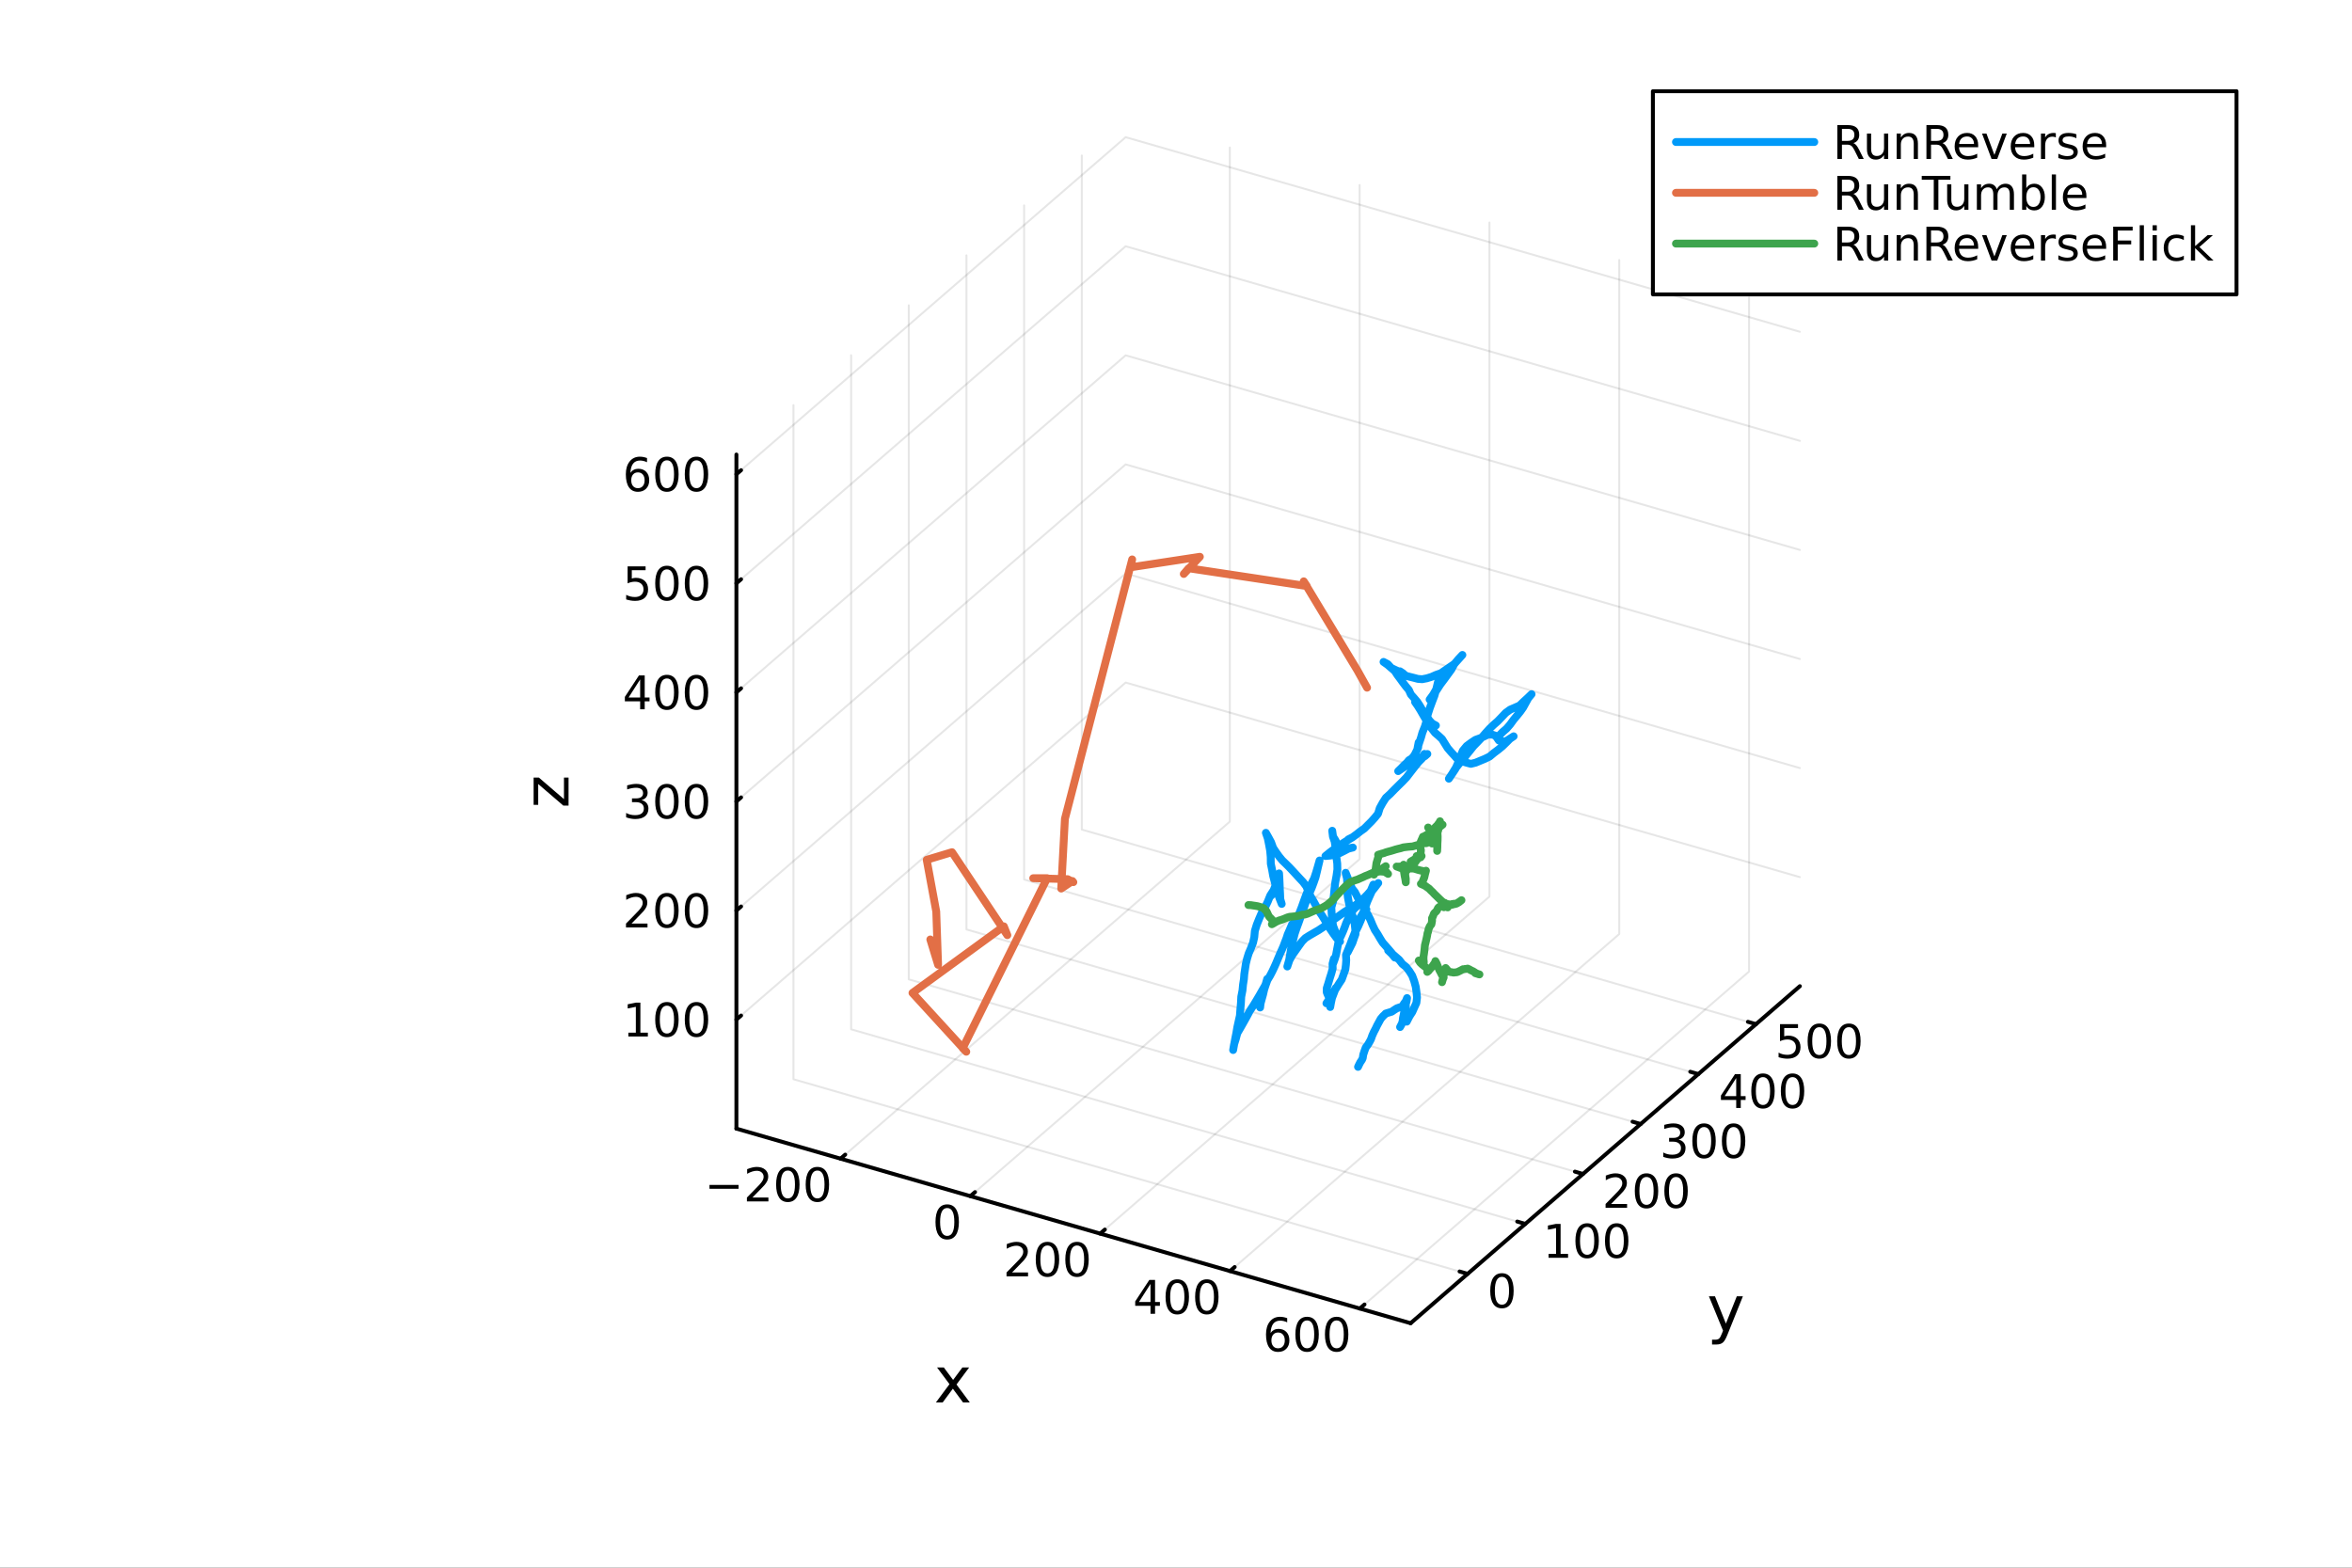<?xml version="1.0" encoding="utf-8"?>
<svg xmlns="http://www.w3.org/2000/svg" xmlns:xlink="http://www.w3.org/1999/xlink" width="600" height="400" viewBox="0 0 2400 1600">
<rect x="0" y="0" width="2400" height="1600" fill="#333333" stroke="none"/>
<defs>
  <clipPath id="clip280">
    <rect x="0" y="0" width="2400" height="1600"/>
  </clipPath>
</defs>
<path clip-path="url(#clip280)" d="M0 1600 L2400 1600 L2400 0 L0 0  Z" fill="#ffffff" fill-rule="evenodd" fill-opacity="1"/>
<defs>
  <clipPath id="clip281">
    <rect x="480" y="0" width="1681" height="1600"/>
  </clipPath>
</defs>
<defs>
  <clipPath id="clip282">
    <rect x="235" y="47" width="2118" height="1377"/>
  </clipPath>
</defs>
<path clip-path="url(#clip282)" d="M969.025 1222.77 L969.025 1220.74 L969.79 1219.72 L971.114 1220.31 L971.114 1222.34 L970.35 1223.36 L969.025 1222.77  Z" fill="#ffffff" fill-rule="evenodd" fill-opacity="1"/>
<polyline clip-path="url(#clip282)" style="stroke:#000000; stroke-linecap:round; stroke-linejoin:round; stroke-width:2; stroke-opacity:0.1; fill:none" points="857.705,1182.57 1254.9,838.582 1254.9,150.614 "/>
<polyline clip-path="url(#clip282)" style="stroke:#000000; stroke-linecap:round; stroke-linejoin:round; stroke-width:2; stroke-opacity:0.1; fill:none" points="990.169,1220.8 1387.37,876.82 1387.37,188.853 "/>
<polyline clip-path="url(#clip282)" style="stroke:#000000; stroke-linecap:round; stroke-linejoin:round; stroke-width:2; stroke-opacity:0.1; fill:none" points="1122.63,1259.04 1519.83,915.059 1519.83,227.092 "/>
<polyline clip-path="url(#clip282)" style="stroke:#000000; stroke-linecap:round; stroke-linejoin:round; stroke-width:2; stroke-opacity:0.1; fill:none" points="1255.1,1297.28 1652.29,953.298 1652.29,265.331 "/>
<polyline clip-path="url(#clip282)" style="stroke:#000000; stroke-linecap:round; stroke-linejoin:round; stroke-width:2; stroke-opacity:0.1; fill:none" points="1387.56,1335.52 1784.76,991.537 1784.76,303.569 "/>
<polyline clip-path="url(#clip280)" style="stroke:#000000; stroke-linecap:round; stroke-linejoin:round; stroke-width:4; stroke-opacity:1; fill:none" points="751.436,1151.89 1439.4,1350.49 "/>
<polyline clip-path="url(#clip280)" style="stroke:#000000; stroke-linecap:round; stroke-linejoin:round; stroke-width:4; stroke-opacity:1; fill:none" points="857.705,1182.57 862.471,1178.44 "/>
<polyline clip-path="url(#clip280)" style="stroke:#000000; stroke-linecap:round; stroke-linejoin:round; stroke-width:4; stroke-opacity:1; fill:none" points="990.169,1220.8 994.935,1216.68 "/>
<polyline clip-path="url(#clip280)" style="stroke:#000000; stroke-linecap:round; stroke-linejoin:round; stroke-width:4; stroke-opacity:1; fill:none" points="1122.63,1259.04 1127.4,1254.92 "/>
<polyline clip-path="url(#clip280)" style="stroke:#000000; stroke-linecap:round; stroke-linejoin:round; stroke-width:4; stroke-opacity:1; fill:none" points="1255.1,1297.28 1259.86,1293.15 "/>
<polyline clip-path="url(#clip280)" style="stroke:#000000; stroke-linecap:round; stroke-linejoin:round; stroke-width:4; stroke-opacity:1; fill:none" points="1387.56,1335.52 1392.33,1331.39 "/>
<path clip-path="url(#clip280)" d="M723.976 1209.34 L753.652 1209.34 L753.652 1213.27 L723.976 1213.27 L723.976 1209.34 Z" fill="#000000" fill-rule="nonzero" fill-opacity="1" /><path clip-path="url(#clip280)" d="M767.772 1222.23 L784.092 1222.23 L784.092 1226.17 L762.147 1226.17 L762.147 1222.23 Q764.809 1219.48 769.393 1214.85 Q773.999 1210.19 775.18 1208.85 Q777.425 1206.33 778.305 1204.59 Q779.207 1202.83 779.207 1201.14 Q779.207 1198.39 777.263 1196.65 Q775.342 1194.92 772.24 1194.92 Q770.041 1194.92 767.587 1195.68 Q765.157 1196.44 762.379 1197.99 L762.379 1193.27 Q765.203 1192.14 767.656 1191.56 Q770.11 1190.98 772.147 1190.98 Q777.518 1190.98 780.712 1193.67 Q783.906 1196.35 783.906 1200.84 Q783.906 1202.97 783.096 1204.89 Q782.309 1206.79 780.203 1209.38 Q779.624 1210.05 776.522 1213.27 Q773.42 1216.47 767.772 1222.23 Z" fill="#000000" fill-rule="nonzero" fill-opacity="1" /><path clip-path="url(#clip280)" d="M803.906 1194.68 Q800.295 1194.68 798.467 1198.25 Q796.661 1201.79 796.661 1208.92 Q796.661 1216.03 798.467 1219.59 Q800.295 1223.13 803.906 1223.13 Q807.541 1223.13 809.346 1219.59 Q811.175 1216.03 811.175 1208.92 Q811.175 1201.79 809.346 1198.25 Q807.541 1194.68 803.906 1194.68 M803.906 1190.98 Q809.716 1190.98 812.772 1195.59 Q815.851 1200.17 815.851 1208.92 Q815.851 1217.65 812.772 1222.25 Q809.716 1226.84 803.906 1226.84 Q798.096 1226.84 795.017 1222.25 Q791.962 1217.65 791.962 1208.92 Q791.962 1200.17 795.017 1195.59 Q798.096 1190.98 803.906 1190.98 Z" fill="#000000" fill-rule="nonzero" fill-opacity="1" /><path clip-path="url(#clip280)" d="M834.068 1194.68 Q830.457 1194.68 828.628 1198.25 Q826.823 1201.79 826.823 1208.92 Q826.823 1216.03 828.628 1219.59 Q830.457 1223.13 834.068 1223.13 Q837.702 1223.13 839.508 1219.59 Q841.337 1216.03 841.337 1208.92 Q841.337 1201.79 839.508 1198.25 Q837.702 1194.68 834.068 1194.68 M834.068 1190.98 Q839.878 1190.98 842.934 1195.59 Q846.013 1200.17 846.013 1208.92 Q846.013 1217.65 842.934 1222.25 Q839.878 1226.84 834.068 1226.84 Q828.258 1226.84 825.179 1222.25 Q822.124 1217.65 822.124 1208.92 Q822.124 1200.17 825.179 1195.59 Q828.258 1190.98 834.068 1190.98 Z" fill="#000000" fill-rule="nonzero" fill-opacity="1" /><path clip-path="url(#clip280)" d="M966.532 1232.92 Q962.921 1232.92 961.092 1236.49 Q959.286 1240.03 959.286 1247.16 Q959.286 1254.27 961.092 1257.83 Q962.921 1261.37 966.532 1261.37 Q970.166 1261.37 971.972 1257.83 Q973.8 1254.27 973.8 1247.16 Q973.8 1240.03 971.972 1236.49 Q970.166 1232.92 966.532 1232.92 M966.532 1229.22 Q972.342 1229.22 975.397 1233.83 Q978.476 1238.41 978.476 1247.16 Q978.476 1255.89 975.397 1260.49 Q972.342 1265.08 966.532 1265.08 Q960.722 1265.08 957.643 1260.49 Q954.587 1255.89 954.587 1247.16 Q954.587 1238.41 957.643 1233.83 Q960.722 1229.22 966.532 1229.22 Z" fill="#000000" fill-rule="nonzero" fill-opacity="1" /><path clip-path="url(#clip280)" d="M1032.7 1298.71 L1049.02 1298.71 L1049.02 1302.64 L1027.07 1302.64 L1027.07 1298.71 Q1029.74 1295.95 1034.32 1291.32 Q1038.93 1286.67 1040.11 1285.33 Q1042.35 1282.81 1043.23 1281.07 Q1044.13 1279.31 1044.13 1277.62 Q1044.13 1274.87 1042.19 1273.13 Q1040.27 1271.39 1037.17 1271.39 Q1034.97 1271.39 1032.51 1272.16 Q1030.08 1272.92 1027.31 1274.47 L1027.31 1269.75 Q1030.13 1268.62 1032.58 1268.04 Q1035.04 1267.46 1037.07 1267.46 Q1042.44 1267.46 1045.64 1270.14 Q1048.83 1272.83 1048.83 1277.32 Q1048.83 1279.45 1048.02 1281.37 Q1047.24 1283.27 1045.13 1285.86 Q1044.55 1286.53 1041.45 1289.75 Q1038.35 1292.94 1032.7 1298.71 Z" fill="#000000" fill-rule="nonzero" fill-opacity="1" /><path clip-path="url(#clip280)" d="M1068.83 1271.16 Q1065.22 1271.16 1063.39 1274.73 Q1061.59 1278.27 1061.59 1285.4 Q1061.59 1292.5 1063.39 1296.07 Q1065.22 1299.61 1068.83 1299.61 Q1072.47 1299.61 1074.27 1296.07 Q1076.1 1292.5 1076.1 1285.4 Q1076.1 1278.27 1074.27 1274.73 Q1072.47 1271.16 1068.83 1271.16 M1068.83 1267.46 Q1074.64 1267.46 1077.7 1272.06 Q1080.78 1276.65 1080.78 1285.4 Q1080.78 1294.12 1077.7 1298.73 Q1074.64 1303.31 1068.83 1303.31 Q1063.02 1303.31 1059.94 1298.73 Q1056.89 1294.12 1056.89 1285.4 Q1056.89 1276.65 1059.94 1272.06 Q1063.02 1267.46 1068.83 1267.46 Z" fill="#000000" fill-rule="nonzero" fill-opacity="1" /><path clip-path="url(#clip280)" d="M1099 1271.16 Q1095.38 1271.16 1093.56 1274.73 Q1091.75 1278.27 1091.75 1285.4 Q1091.75 1292.5 1093.56 1296.07 Q1095.38 1299.61 1099 1299.61 Q1102.63 1299.61 1104.44 1296.07 Q1106.26 1292.5 1106.26 1285.4 Q1106.26 1278.27 1104.44 1274.73 Q1102.63 1271.16 1099 1271.16 M1099 1267.46 Q1104.81 1267.46 1107.86 1272.06 Q1110.94 1276.65 1110.94 1285.4 Q1110.94 1294.12 1107.86 1298.73 Q1104.81 1303.31 1099 1303.31 Q1093.19 1303.31 1090.11 1298.73 Q1087.05 1294.12 1087.05 1285.4 Q1087.05 1276.65 1090.11 1272.06 Q1093.19 1267.46 1099 1267.46 Z" fill="#000000" fill-rule="nonzero" fill-opacity="1" /><path clip-path="url(#clip280)" d="M1173.98 1310.4 L1162.18 1328.84 L1173.98 1328.84 L1173.98 1310.4 M1172.76 1306.32 L1178.64 1306.32 L1178.64 1328.84 L1183.57 1328.84 L1183.57 1332.73 L1178.64 1332.73 L1178.64 1340.88 L1173.98 1340.88 L1173.98 1332.73 L1158.38 1332.73 L1158.38 1328.22 L1172.76 1306.32 Z" fill="#000000" fill-rule="nonzero" fill-opacity="1" /><path clip-path="url(#clip280)" d="M1201.3 1309.4 Q1197.69 1309.4 1195.86 1312.97 Q1194.05 1316.51 1194.05 1323.64 Q1194.05 1330.74 1195.86 1334.31 Q1197.69 1337.85 1201.3 1337.85 Q1204.93 1337.85 1206.74 1334.31 Q1208.57 1330.74 1208.57 1323.64 Q1208.57 1316.51 1206.74 1312.97 Q1204.93 1309.4 1201.3 1309.4 M1201.3 1305.7 Q1207.11 1305.7 1210.16 1310.3 Q1213.24 1314.89 1213.24 1323.64 Q1213.24 1332.36 1210.16 1336.97 Q1207.11 1341.55 1201.3 1341.55 Q1195.49 1341.55 1192.41 1336.97 Q1189.35 1332.36 1189.35 1323.64 Q1189.35 1314.89 1192.41 1310.3 Q1195.49 1305.7 1201.3 1305.7 Z" fill="#000000" fill-rule="nonzero" fill-opacity="1" /><path clip-path="url(#clip280)" d="M1231.46 1309.4 Q1227.85 1309.4 1226.02 1312.97 Q1224.21 1316.51 1224.21 1323.64 Q1224.21 1330.74 1226.02 1334.31 Q1227.85 1337.85 1231.46 1337.85 Q1235.09 1337.85 1236.9 1334.31 Q1238.73 1330.74 1238.73 1323.64 Q1238.73 1316.51 1236.9 1312.97 Q1235.09 1309.4 1231.46 1309.4 M1231.46 1305.7 Q1237.27 1305.7 1240.32 1310.3 Q1243.4 1314.89 1243.4 1323.64 Q1243.4 1332.36 1240.32 1336.97 Q1237.27 1341.55 1231.46 1341.55 Q1225.65 1341.55 1222.57 1336.97 Q1219.51 1332.36 1219.51 1323.64 Q1219.51 1314.89 1222.57 1310.3 Q1225.65 1305.7 1231.46 1305.7 Z" fill="#000000" fill-rule="nonzero" fill-opacity="1" /><path clip-path="url(#clip280)" d="M1304.18 1359.98 Q1301.03 1359.98 1299.18 1362.13 Q1297.35 1364.28 1297.35 1368.03 Q1297.35 1371.76 1299.18 1373.94 Q1301.03 1376.09 1304.18 1376.09 Q1307.33 1376.09 1309.15 1373.94 Q1311.01 1371.76 1311.01 1368.03 Q1311.01 1364.28 1309.15 1362.13 Q1307.33 1359.98 1304.18 1359.98 M1313.46 1345.32 L1313.46 1349.58 Q1311.7 1348.75 1309.9 1348.31 Q1308.11 1347.87 1306.35 1347.87 Q1301.72 1347.87 1299.27 1351 Q1296.84 1354.12 1296.49 1360.44 Q1297.86 1358.43 1299.92 1357.36 Q1301.98 1356.27 1304.46 1356.27 Q1309.66 1356.27 1312.67 1359.45 Q1315.71 1362.59 1315.71 1368.03 Q1315.71 1373.36 1312.56 1376.57 Q1309.41 1379.79 1304.18 1379.79 Q1298.18 1379.79 1295.01 1375.21 Q1291.84 1370.6 1291.84 1361.88 Q1291.84 1353.68 1295.73 1348.82 Q1299.62 1343.94 1306.17 1343.94 Q1307.93 1343.94 1309.71 1344.28 Q1311.52 1344.63 1313.46 1345.32 Z" fill="#000000" fill-rule="nonzero" fill-opacity="1" /><path clip-path="url(#clip280)" d="M1333.76 1347.64 Q1330.15 1347.64 1328.32 1351.2 Q1326.52 1354.75 1326.52 1361.88 Q1326.52 1368.98 1328.32 1372.55 Q1330.15 1376.09 1333.76 1376.09 Q1337.4 1376.09 1339.2 1372.55 Q1341.03 1368.98 1341.03 1361.88 Q1341.03 1354.75 1339.2 1351.2 Q1337.4 1347.64 1333.76 1347.64 M1333.76 1343.94 Q1339.57 1343.94 1342.63 1348.54 Q1345.71 1353.13 1345.71 1361.88 Q1345.71 1370.6 1342.63 1375.21 Q1339.57 1379.79 1333.76 1379.79 Q1327.95 1379.79 1324.87 1375.21 Q1321.82 1370.6 1321.82 1361.88 Q1321.82 1353.13 1324.87 1348.54 Q1327.95 1343.94 1333.76 1343.94 Z" fill="#000000" fill-rule="nonzero" fill-opacity="1" /><path clip-path="url(#clip280)" d="M1363.92 1347.64 Q1360.31 1347.64 1358.48 1351.2 Q1356.68 1354.75 1356.68 1361.88 Q1356.68 1368.98 1358.48 1372.55 Q1360.31 1376.09 1363.92 1376.09 Q1367.56 1376.09 1369.36 1372.55 Q1371.19 1368.98 1371.19 1361.88 Q1371.19 1354.75 1369.36 1351.2 Q1367.56 1347.64 1363.92 1347.64 M1363.92 1343.94 Q1369.73 1343.94 1372.79 1348.54 Q1375.87 1353.13 1375.87 1361.88 Q1375.87 1370.6 1372.79 1375.21 Q1369.73 1379.79 1363.92 1379.79 Q1358.11 1379.79 1355.03 1375.21 Q1351.98 1370.6 1351.98 1361.88 Q1351.98 1353.13 1355.03 1348.54 Q1358.11 1343.94 1363.92 1343.94 Z" fill="#000000" fill-rule="nonzero" fill-opacity="1" /><path clip-path="url(#clip280)" d="M988.915 1395.68 L976.024 1413.03 L989.583 1431.33 L982.676 1431.33 L972.3 1417.33 L961.924 1431.33 L955.017 1431.33 L968.863 1412.68 L956.195 1395.68 L963.102 1395.68 L972.555 1408.38 L982.008 1395.68 L988.915 1395.68 Z" fill="#000000" fill-rule="nonzero" fill-opacity="1" /><polyline clip-path="url(#clip282)" style="stroke:#000000; stroke-linecap:round; stroke-linejoin:round; stroke-width:2; stroke-opacity:0.1; fill:none" points="1497.61,1300.08 809.645,1101.48 809.645,413.51 "/>
<polyline clip-path="url(#clip282)" style="stroke:#000000; stroke-linecap:round; stroke-linejoin:round; stroke-width:2; stroke-opacity:0.1; fill:none" points="1556.46,1249.11 868.492,1050.52 868.492,362.547 "/>
<polyline clip-path="url(#clip282)" style="stroke:#000000; stroke-linecap:round; stroke-linejoin:round; stroke-width:2; stroke-opacity:0.1; fill:none" points="1615.31,1198.15 927.339,999.552 927.339,311.584 "/>
<polyline clip-path="url(#clip282)" style="stroke:#000000; stroke-linecap:round; stroke-linejoin:round; stroke-width:2; stroke-opacity:0.1; fill:none" points="1674.15,1147.19 986.186,948.589 986.186,260.621 "/>
<polyline clip-path="url(#clip282)" style="stroke:#000000; stroke-linecap:round; stroke-linejoin:round; stroke-width:2; stroke-opacity:0.1; fill:none" points="1733,1096.22 1045.03,897.626 1045.03,209.658 "/>
<polyline clip-path="url(#clip282)" style="stroke:#000000; stroke-linecap:round; stroke-linejoin:round; stroke-width:2; stroke-opacity:0.1; fill:none" points="1791.85,1045.26 1103.88,846.663 1103.88,158.695 "/>
<polyline clip-path="url(#clip280)" style="stroke:#000000; stroke-linecap:round; stroke-linejoin:round; stroke-width:4; stroke-opacity:1; fill:none" points="1439.4,1350.49 1836.6,1006.5 "/>
<polyline clip-path="url(#clip280)" style="stroke:#000000; stroke-linecap:round; stroke-linejoin:round; stroke-width:4; stroke-opacity:1; fill:none" points="1497.61,1300.08 1489.36,1297.69 "/>
<polyline clip-path="url(#clip280)" style="stroke:#000000; stroke-linecap:round; stroke-linejoin:round; stroke-width:4; stroke-opacity:1; fill:none" points="1556.46,1249.11 1548.2,1246.73 "/>
<polyline clip-path="url(#clip280)" style="stroke:#000000; stroke-linecap:round; stroke-linejoin:round; stroke-width:4; stroke-opacity:1; fill:none" points="1615.31,1198.15 1607.05,1195.77 "/>
<polyline clip-path="url(#clip280)" style="stroke:#000000; stroke-linecap:round; stroke-linejoin:round; stroke-width:4; stroke-opacity:1; fill:none" points="1674.15,1147.19 1665.9,1144.8 "/>
<polyline clip-path="url(#clip280)" style="stroke:#000000; stroke-linecap:round; stroke-linejoin:round; stroke-width:4; stroke-opacity:1; fill:none" points="1733,1096.22 1724.75,1093.84 "/>
<polyline clip-path="url(#clip280)" style="stroke:#000000; stroke-linecap:round; stroke-linejoin:round; stroke-width:4; stroke-opacity:1; fill:none" points="1791.85,1045.26 1783.59,1042.88 "/>
<path clip-path="url(#clip280)" d="M1532.59 1303.16 Q1528.98 1303.16 1527.15 1306.73 Q1525.35 1310.27 1525.35 1317.4 Q1525.35 1324.5 1527.15 1328.07 Q1528.98 1331.61 1532.59 1331.61 Q1536.23 1331.61 1538.03 1328.07 Q1539.86 1324.5 1539.86 1317.4 Q1539.86 1310.27 1538.03 1306.73 Q1536.23 1303.16 1532.59 1303.16 M1532.59 1299.46 Q1538.4 1299.46 1541.46 1304.06 Q1544.54 1308.65 1544.54 1317.4 Q1544.54 1326.12 1541.46 1330.73 Q1538.4 1335.31 1532.59 1335.31 Q1526.78 1335.31 1523.7 1330.73 Q1520.65 1326.12 1520.65 1317.4 Q1520.65 1308.65 1523.7 1304.06 Q1526.78 1299.46 1532.59 1299.46 Z" fill="#000000" fill-rule="nonzero" fill-opacity="1" /><path clip-path="url(#clip280)" d="M1580.17 1279.74 L1587.81 1279.74 L1587.81 1253.38 L1579.5 1255.05 L1579.5 1250.79 L1587.76 1249.12 L1592.44 1249.12 L1592.44 1279.74 L1600.07 1279.74 L1600.07 1283.68 L1580.17 1283.68 L1580.17 1279.74 Z" fill="#000000" fill-rule="nonzero" fill-opacity="1" /><path clip-path="url(#clip280)" d="M1619.52 1252.2 Q1615.91 1252.2 1614.08 1255.76 Q1612.27 1259.3 1612.27 1266.43 Q1612.27 1273.54 1614.08 1277.11 Q1615.91 1280.65 1619.52 1280.65 Q1623.15 1280.65 1624.96 1277.11 Q1626.79 1273.54 1626.79 1266.43 Q1626.79 1259.3 1624.96 1255.76 Q1623.15 1252.2 1619.52 1252.2 M1619.52 1248.49 Q1625.33 1248.49 1628.38 1253.1 Q1631.46 1257.68 1631.46 1266.43 Q1631.46 1275.16 1628.38 1279.77 Q1625.33 1284.35 1619.52 1284.35 Q1613.71 1284.35 1610.63 1279.77 Q1607.57 1275.16 1607.57 1266.43 Q1607.57 1257.68 1610.63 1253.1 Q1613.71 1248.49 1619.52 1248.49 Z" fill="#000000" fill-rule="nonzero" fill-opacity="1" /><path clip-path="url(#clip280)" d="M1649.68 1252.2 Q1646.07 1252.2 1644.24 1255.76 Q1642.44 1259.3 1642.44 1266.43 Q1642.44 1273.54 1644.24 1277.11 Q1646.07 1280.65 1649.68 1280.65 Q1653.32 1280.65 1655.12 1277.11 Q1656.95 1273.54 1656.95 1266.43 Q1656.95 1259.3 1655.12 1255.76 Q1653.32 1252.2 1649.68 1252.2 M1649.68 1248.49 Q1655.49 1248.49 1658.55 1253.1 Q1661.63 1257.68 1661.63 1266.43 Q1661.63 1275.16 1658.55 1279.77 Q1655.49 1284.35 1649.68 1284.35 Q1643.87 1284.35 1640.79 1279.77 Q1637.74 1275.16 1637.74 1266.43 Q1637.74 1257.68 1640.79 1253.1 Q1643.87 1248.49 1649.68 1248.49 Z" fill="#000000" fill-rule="nonzero" fill-opacity="1" /><path clip-path="url(#clip280)" d="M1643.97 1228.78 L1660.29 1228.78 L1660.29 1232.72 L1638.34 1232.72 L1638.34 1228.78 Q1641.01 1226.03 1645.59 1221.4 Q1650.2 1216.74 1651.38 1215.4 Q1653.62 1212.88 1654.5 1211.14 Q1655.4 1209.38 1655.4 1207.69 Q1655.4 1204.94 1653.46 1203.2 Q1651.54 1201.47 1648.44 1201.47 Q1646.24 1201.47 1643.78 1202.23 Q1641.35 1202.99 1638.57 1204.54 L1638.57 1199.82 Q1641.4 1198.69 1643.85 1198.11 Q1646.31 1197.53 1648.34 1197.53 Q1653.71 1197.53 1656.91 1200.22 Q1660.1 1202.9 1660.1 1207.39 Q1660.1 1209.52 1659.29 1211.44 Q1658.51 1213.34 1656.4 1215.93 Q1655.82 1216.61 1652.72 1219.82 Q1649.62 1223.02 1643.97 1228.78 Z" fill="#000000" fill-rule="nonzero" fill-opacity="1" /><path clip-path="url(#clip280)" d="M1680.1 1201.23 Q1676.49 1201.23 1674.66 1204.8 Q1672.86 1208.34 1672.86 1215.47 Q1672.86 1222.58 1674.66 1226.14 Q1676.49 1229.68 1680.1 1229.68 Q1683.74 1229.68 1685.54 1226.14 Q1687.37 1222.58 1687.37 1215.47 Q1687.37 1208.34 1685.54 1204.8 Q1683.74 1201.23 1680.1 1201.23 M1680.1 1197.53 Q1685.91 1197.53 1688.97 1202.14 Q1692.05 1206.72 1692.05 1215.47 Q1692.05 1224.2 1688.97 1228.8 Q1685.91 1233.39 1680.1 1233.39 Q1674.29 1233.39 1671.21 1228.8 Q1668.16 1224.2 1668.16 1215.47 Q1668.16 1206.72 1671.21 1202.14 Q1674.29 1197.53 1680.1 1197.53 Z" fill="#000000" fill-rule="nonzero" fill-opacity="1" /><path clip-path="url(#clip280)" d="M1710.26 1201.23 Q1706.65 1201.23 1704.82 1204.8 Q1703.02 1208.34 1703.02 1215.47 Q1703.02 1222.58 1704.82 1226.14 Q1706.65 1229.68 1710.26 1229.68 Q1713.9 1229.68 1715.7 1226.14 Q1717.53 1222.58 1717.53 1215.47 Q1717.53 1208.34 1715.7 1204.8 Q1713.9 1201.23 1710.26 1201.23 M1710.26 1197.53 Q1716.07 1197.53 1719.13 1202.14 Q1722.21 1206.72 1722.21 1215.47 Q1722.21 1224.2 1719.13 1228.8 Q1716.07 1233.39 1710.26 1233.39 Q1704.45 1233.39 1701.38 1228.8 Q1698.32 1224.2 1698.32 1215.47 Q1698.32 1206.72 1701.38 1202.14 Q1704.45 1197.53 1710.26 1197.53 Z" fill="#000000" fill-rule="nonzero" fill-opacity="1" /><path clip-path="url(#clip280)" d="M1712.82 1163.12 Q1716.17 1163.84 1718.05 1166.1 Q1719.94 1168.37 1719.94 1171.71 Q1719.94 1176.82 1716.43 1179.62 Q1712.91 1182.42 1706.43 1182.42 Q1704.25 1182.42 1701.94 1181.98 Q1699.64 1181.57 1697.19 1180.71 L1697.19 1176.2 Q1699.13 1177.33 1701.45 1177.91 Q1703.76 1178.49 1706.29 1178.49 Q1710.69 1178.49 1712.98 1176.75 Q1715.29 1175.02 1715.29 1171.71 Q1715.29 1168.65 1713.14 1166.94 Q1711.01 1165.2 1707.19 1165.2 L1703.16 1165.2 L1703.16 1161.36 L1707.38 1161.36 Q1710.82 1161.36 1712.65 1159.99 Q1714.48 1158.6 1714.48 1156.01 Q1714.48 1153.35 1712.58 1151.94 Q1710.71 1150.5 1707.19 1150.5 Q1705.27 1150.5 1703.07 1150.92 Q1700.87 1151.34 1698.23 1152.22 L1698.23 1148.05 Q1700.89 1147.31 1703.21 1146.94 Q1705.55 1146.57 1707.61 1146.57 Q1712.93 1146.57 1716.03 1149 Q1719.13 1151.41 1719.13 1155.53 Q1719.13 1158.4 1717.49 1160.39 Q1715.85 1162.35 1712.82 1163.12 Z" fill="#000000" fill-rule="nonzero" fill-opacity="1" /><path clip-path="url(#clip280)" d="M1738.81 1150.27 Q1735.2 1150.27 1733.37 1153.84 Q1731.57 1157.38 1731.57 1164.51 Q1731.57 1171.61 1733.37 1175.18 Q1735.2 1178.72 1738.81 1178.72 Q1742.44 1178.72 1744.25 1175.18 Q1746.08 1171.61 1746.08 1164.51 Q1746.08 1157.38 1744.25 1153.84 Q1742.44 1150.27 1738.81 1150.27 M1738.81 1146.57 Q1744.62 1146.57 1747.68 1151.17 Q1750.75 1155.76 1750.75 1164.51 Q1750.75 1173.23 1747.68 1177.84 Q1744.62 1182.42 1738.81 1182.42 Q1733 1182.42 1729.92 1177.84 Q1726.87 1173.23 1726.87 1164.51 Q1726.87 1155.76 1729.92 1151.17 Q1733 1146.57 1738.81 1146.57 Z" fill="#000000" fill-rule="nonzero" fill-opacity="1" /><path clip-path="url(#clip280)" d="M1768.97 1150.27 Q1765.36 1150.27 1763.53 1153.84 Q1761.73 1157.38 1761.73 1164.51 Q1761.73 1171.61 1763.53 1175.18 Q1765.36 1178.72 1768.97 1178.72 Q1772.61 1178.72 1774.41 1175.18 Q1776.24 1171.61 1776.24 1164.51 Q1776.24 1157.38 1774.41 1153.84 Q1772.61 1150.27 1768.97 1150.27 M1768.97 1146.57 Q1774.78 1146.57 1777.84 1151.17 Q1780.92 1155.76 1780.92 1164.51 Q1780.92 1173.23 1777.84 1177.84 Q1774.78 1182.42 1768.97 1182.42 Q1763.16 1182.42 1760.08 1177.84 Q1757.03 1173.23 1757.03 1164.51 Q1757.03 1155.76 1760.08 1151.17 Q1763.16 1146.57 1768.97 1146.57 Z" fill="#000000" fill-rule="nonzero" fill-opacity="1" /><path clip-path="url(#clip280)" d="M1771.64 1100.3 L1759.83 1118.75 L1771.64 1118.75 L1771.64 1100.3 M1770.41 1096.23 L1776.29 1096.23 L1776.29 1118.75 L1781.22 1118.75 L1781.22 1122.64 L1776.29 1122.64 L1776.29 1130.79 L1771.64 1130.79 L1771.64 1122.64 L1756.04 1122.64 L1756.04 1118.13 L1770.41 1096.23 Z" fill="#000000" fill-rule="nonzero" fill-opacity="1" /><path clip-path="url(#clip280)" d="M1798.95 1099.31 Q1795.34 1099.31 1793.51 1102.87 Q1791.71 1106.41 1791.71 1113.54 Q1791.71 1120.65 1793.51 1124.22 Q1795.34 1127.76 1798.95 1127.76 Q1802.59 1127.76 1804.39 1124.22 Q1806.22 1120.65 1806.22 1113.54 Q1806.22 1106.41 1804.39 1102.87 Q1802.59 1099.31 1798.95 1099.31 M1798.95 1095.6 Q1804.76 1095.6 1807.82 1100.21 Q1810.9 1104.79 1810.9 1113.54 Q1810.9 1122.27 1807.82 1126.88 Q1804.76 1131.46 1798.95 1131.46 Q1793.14 1131.46 1790.07 1126.88 Q1787.01 1122.27 1787.01 1113.54 Q1787.01 1104.79 1790.07 1100.21 Q1793.14 1095.6 1798.95 1095.6 Z" fill="#000000" fill-rule="nonzero" fill-opacity="1" /><path clip-path="url(#clip280)" d="M1829.12 1099.31 Q1825.5 1099.31 1823.68 1102.87 Q1821.87 1106.41 1821.87 1113.54 Q1821.87 1120.65 1823.68 1124.22 Q1825.5 1127.76 1829.12 1127.76 Q1832.75 1127.76 1834.56 1124.22 Q1836.38 1120.65 1836.38 1113.54 Q1836.38 1106.41 1834.56 1102.87 Q1832.75 1099.31 1829.12 1099.31 M1829.12 1095.6 Q1834.93 1095.6 1837.98 1100.21 Q1841.06 1104.79 1841.06 1113.54 Q1841.06 1122.27 1837.98 1126.88 Q1834.93 1131.46 1829.12 1131.46 Q1823.31 1131.46 1820.23 1126.88 Q1817.17 1122.27 1817.17 1113.54 Q1817.17 1104.79 1820.23 1100.21 Q1823.31 1095.6 1829.12 1095.6 Z" fill="#000000" fill-rule="nonzero" fill-opacity="1" /><path clip-path="url(#clip280)" d="M1816.34 1045.27 L1834.7 1045.27 L1834.7 1049.2 L1820.63 1049.2 L1820.63 1057.67 Q1821.64 1057.33 1822.66 1057.16 Q1823.68 1056.98 1824.7 1056.98 Q1830.49 1056.98 1833.87 1060.15 Q1837.25 1063.32 1837.25 1068.74 Q1837.25 1074.32 1833.77 1077.42 Q1830.3 1080.5 1823.98 1080.5 Q1821.81 1080.5 1819.54 1080.13 Q1817.29 1079.76 1814.88 1079.02 L1814.88 1074.32 Q1816.97 1075.45 1819.19 1076.01 Q1821.41 1076.56 1823.89 1076.56 Q1827.89 1076.56 1830.23 1074.46 Q1832.57 1072.35 1832.57 1068.74 Q1832.57 1065.13 1830.23 1063.02 Q1827.89 1060.91 1823.89 1060.91 Q1822.01 1060.91 1820.14 1061.33 Q1818.29 1061.75 1816.34 1062.63 L1816.34 1045.27 Z" fill="#000000" fill-rule="nonzero" fill-opacity="1" /><path clip-path="url(#clip280)" d="M1856.46 1048.35 Q1852.85 1048.35 1851.02 1051.91 Q1849.21 1055.45 1849.21 1062.58 Q1849.21 1069.69 1851.02 1073.25 Q1852.85 1076.79 1856.46 1076.79 Q1860.09 1076.79 1861.9 1073.25 Q1863.73 1069.69 1863.73 1062.58 Q1863.73 1055.45 1861.9 1051.91 Q1860.09 1048.35 1856.46 1048.35 M1856.46 1044.64 Q1862.27 1044.64 1865.32 1049.25 Q1868.4 1053.83 1868.4 1062.58 Q1868.4 1071.31 1865.32 1075.91 Q1862.27 1080.5 1856.46 1080.5 Q1850.65 1080.5 1847.57 1075.91 Q1844.51 1071.31 1844.51 1062.58 Q1844.51 1053.83 1847.57 1049.25 Q1850.65 1044.64 1856.46 1044.64 Z" fill="#000000" fill-rule="nonzero" fill-opacity="1" /><path clip-path="url(#clip280)" d="M1886.62 1048.35 Q1883.01 1048.35 1881.18 1051.91 Q1879.38 1055.45 1879.38 1062.58 Q1879.38 1069.69 1881.18 1073.25 Q1883.01 1076.79 1886.62 1076.79 Q1890.25 1076.79 1892.06 1073.25 Q1893.89 1069.69 1893.89 1062.58 Q1893.89 1055.45 1892.06 1051.91 Q1890.25 1048.35 1886.62 1048.35 M1886.62 1044.64 Q1892.43 1044.64 1895.49 1049.25 Q1898.56 1053.83 1898.56 1062.58 Q1898.56 1071.31 1895.49 1075.91 Q1892.43 1080.5 1886.62 1080.5 Q1880.81 1080.5 1877.73 1075.91 Q1874.68 1071.31 1874.68 1062.58 Q1874.68 1053.83 1877.73 1049.25 Q1880.81 1044.64 1886.62 1044.64 Z" fill="#000000" fill-rule="nonzero" fill-opacity="1" /><path clip-path="url(#clip280)" d="M1762.81 1361.95 Q1760.33 1368.32 1757.97 1370.26 Q1755.62 1372.2 1751.67 1372.2 L1746.99 1372.2 L1746.99 1367.3 L1750.43 1367.3 Q1752.85 1367.3 1754.18 1366.15 Q1755.52 1365.01 1757.14 1360.74 L1758.2 1358.07 L1743.78 1322.99 L1749.98 1322.99 L1761.12 1350.87 L1772.26 1322.99 L1778.47 1322.99 L1762.81 1361.95 Z" fill="#000000" fill-rule="nonzero" fill-opacity="1" /><polyline clip-path="url(#clip282)" style="stroke:#000000; stroke-linecap:round; stroke-linejoin:round; stroke-width:2; stroke-opacity:0.1; fill:none" points="751.436,1040.6 1148.63,696.617 1836.6,895.216 "/>
<polyline clip-path="url(#clip282)" style="stroke:#000000; stroke-linecap:round; stroke-linejoin:round; stroke-width:2; stroke-opacity:0.1; fill:none" points="751.436,929.279 1148.63,585.295 1836.6,783.894 "/>
<polyline clip-path="url(#clip282)" style="stroke:#000000; stroke-linecap:round; stroke-linejoin:round; stroke-width:2; stroke-opacity:0.1; fill:none" points="751.436,817.958 1148.63,473.974 1836.6,672.573 "/>
<polyline clip-path="url(#clip282)" style="stroke:#000000; stroke-linecap:round; stroke-linejoin:round; stroke-width:2; stroke-opacity:0.1; fill:none" points="751.436,706.636 1148.63,362.653 1836.6,561.252 "/>
<polyline clip-path="url(#clip282)" style="stroke:#000000; stroke-linecap:round; stroke-linejoin:round; stroke-width:2; stroke-opacity:0.1; fill:none" points="751.436,595.315 1148.63,251.331 1836.6,449.93 "/>
<polyline clip-path="url(#clip282)" style="stroke:#000000; stroke-linecap:round; stroke-linejoin:round; stroke-width:2; stroke-opacity:0.1; fill:none" points="751.436,483.994 1148.63,140.01 1836.6,338.609 "/>
<polyline clip-path="url(#clip280)" style="stroke:#000000; stroke-linecap:round; stroke-linejoin:round; stroke-width:4; stroke-opacity:1; fill:none" points="751.436,1151.89 751.436,463.92 "/>
<polyline clip-path="url(#clip280)" style="stroke:#000000; stroke-linecap:round; stroke-linejoin:round; stroke-width:4; stroke-opacity:1; fill:none" points="751.436,1040.6 756.203,1036.47 "/>
<polyline clip-path="url(#clip280)" style="stroke:#000000; stroke-linecap:round; stroke-linejoin:round; stroke-width:4; stroke-opacity:1; fill:none" points="751.436,929.279 756.203,925.151 "/>
<polyline clip-path="url(#clip280)" style="stroke:#000000; stroke-linecap:round; stroke-linejoin:round; stroke-width:4; stroke-opacity:1; fill:none" points="751.436,817.958 756.203,813.83 "/>
<polyline clip-path="url(#clip280)" style="stroke:#000000; stroke-linecap:round; stroke-linejoin:round; stroke-width:4; stroke-opacity:1; fill:none" points="751.436,706.636 756.203,702.509 "/>
<polyline clip-path="url(#clip280)" style="stroke:#000000; stroke-linecap:round; stroke-linejoin:round; stroke-width:4; stroke-opacity:1; fill:none" points="751.436,595.315 756.203,591.187 "/>
<polyline clip-path="url(#clip280)" style="stroke:#000000; stroke-linecap:round; stroke-linejoin:round; stroke-width:4; stroke-opacity:1; fill:none" points="751.436,483.994 756.203,479.866 "/>
<path clip-path="url(#clip280)" d="M641.178 1053.95 L648.817 1053.95 L648.817 1027.58 L640.507 1029.25 L640.507 1024.99 L648.771 1023.32 L653.447 1023.32 L653.447 1053.95 L661.086 1053.95 L661.086 1057.88 L641.178 1057.88 L641.178 1053.95 Z" fill="#000000" fill-rule="nonzero" fill-opacity="1" /><path clip-path="url(#clip280)" d="M680.53 1026.4 Q676.919 1026.4 675.09 1029.96 Q673.285 1033.51 673.285 1040.64 Q673.285 1047.74 675.09 1051.31 Q676.919 1054.85 680.53 1054.85 Q684.164 1054.85 685.97 1051.31 Q687.798 1047.74 687.798 1040.64 Q687.798 1033.51 685.97 1029.96 Q684.164 1026.4 680.53 1026.4 M680.53 1022.7 Q686.34 1022.7 689.396 1027.3 Q692.474 1031.89 692.474 1040.64 Q692.474 1049.36 689.396 1053.97 Q686.34 1058.55 680.53 1058.55 Q674.72 1058.55 671.641 1053.97 Q668.586 1049.36 668.586 1040.64 Q668.586 1031.89 671.641 1027.3 Q674.72 1022.7 680.53 1022.7 Z" fill="#000000" fill-rule="nonzero" fill-opacity="1" /><path clip-path="url(#clip280)" d="M710.692 1026.4 Q707.081 1026.4 705.252 1029.96 Q703.447 1033.51 703.447 1040.64 Q703.447 1047.74 705.252 1051.31 Q707.081 1054.85 710.692 1054.85 Q714.326 1054.85 716.132 1051.31 Q717.96 1047.74 717.96 1040.64 Q717.96 1033.51 716.132 1029.96 Q714.326 1026.4 710.692 1026.4 M710.692 1022.7 Q716.502 1022.7 719.558 1027.3 Q722.636 1031.89 722.636 1040.64 Q722.636 1049.36 719.558 1053.97 Q716.502 1058.55 710.692 1058.55 Q704.882 1058.55 701.803 1053.97 Q698.747 1049.36 698.747 1040.64 Q698.747 1031.89 701.803 1027.3 Q704.882 1022.7 710.692 1022.7 Z" fill="#000000" fill-rule="nonzero" fill-opacity="1" /><path clip-path="url(#clip280)" d="M644.396 942.624 L660.715 942.624 L660.715 946.559 L638.771 946.559 L638.771 942.624 Q641.433 939.869 646.016 935.24 Q650.623 930.587 651.803 929.244 Q654.049 926.721 654.928 924.985 Q655.831 923.226 655.831 921.536 Q655.831 918.781 653.887 917.045 Q651.965 915.309 648.863 915.309 Q646.664 915.309 644.211 916.073 Q641.78 916.837 639.002 918.388 L639.002 913.666 Q641.826 912.532 644.28 911.953 Q646.734 911.374 648.771 911.374 Q654.141 911.374 657.336 914.059 Q660.53 916.744 660.53 921.235 Q660.53 923.365 659.72 925.286 Q658.933 927.184 656.826 929.777 Q656.248 930.448 653.146 933.666 Q650.044 936.86 644.396 942.624 Z" fill="#000000" fill-rule="nonzero" fill-opacity="1" /><path clip-path="url(#clip280)" d="M680.53 915.078 Q676.919 915.078 675.09 918.643 Q673.285 922.184 673.285 929.314 Q673.285 936.42 675.09 939.985 Q676.919 943.527 680.53 943.527 Q684.164 943.527 685.97 939.985 Q687.798 936.42 687.798 929.314 Q687.798 922.184 685.97 918.643 Q684.164 915.078 680.53 915.078 M680.53 911.374 Q686.34 911.374 689.396 915.981 Q692.474 920.564 692.474 929.314 Q692.474 938.041 689.396 942.647 Q686.34 947.23 680.53 947.23 Q674.72 947.23 671.641 942.647 Q668.586 938.041 668.586 929.314 Q668.586 920.564 671.641 915.981 Q674.72 911.374 680.53 911.374 Z" fill="#000000" fill-rule="nonzero" fill-opacity="1" /><path clip-path="url(#clip280)" d="M710.692 915.078 Q707.081 915.078 705.252 918.643 Q703.447 922.184 703.447 929.314 Q703.447 936.42 705.252 939.985 Q707.081 943.527 710.692 943.527 Q714.326 943.527 716.132 939.985 Q717.96 936.42 717.96 929.314 Q717.96 922.184 716.132 918.643 Q714.326 915.078 710.692 915.078 M710.692 911.374 Q716.502 911.374 719.558 915.981 Q722.636 920.564 722.636 929.314 Q722.636 938.041 719.558 942.647 Q716.502 947.23 710.692 947.23 Q704.882 947.23 701.803 942.647 Q698.747 938.041 698.747 929.314 Q698.747 920.564 701.803 915.981 Q704.882 911.374 710.692 911.374 Z" fill="#000000" fill-rule="nonzero" fill-opacity="1" /><path clip-path="url(#clip280)" d="M654.535 816.604 Q657.891 817.321 659.766 819.59 Q661.664 821.858 661.664 825.192 Q661.664 830.307 658.146 833.108 Q654.627 835.909 648.146 835.909 Q645.97 835.909 643.655 835.469 Q641.364 835.053 638.91 834.196 L638.91 829.682 Q640.854 830.817 643.169 831.395 Q645.484 831.974 648.007 831.974 Q652.405 831.974 654.697 830.238 Q657.012 828.502 657.012 825.192 Q657.012 822.136 654.859 820.423 Q652.729 818.687 648.91 818.687 L644.882 818.687 L644.882 814.844 L649.095 814.844 Q652.544 814.844 654.373 813.479 Q656.201 812.09 656.201 809.497 Q656.201 806.835 654.303 805.423 Q652.428 803.988 648.91 803.988 Q646.988 803.988 644.789 804.405 Q642.59 804.821 639.951 805.701 L639.951 801.534 Q642.614 800.794 644.928 800.423 Q647.266 800.053 649.326 800.053 Q654.65 800.053 657.752 802.483 Q660.854 804.891 660.854 809.011 Q660.854 811.881 659.211 813.872 Q657.567 815.84 654.535 816.604 Z" fill="#000000" fill-rule="nonzero" fill-opacity="1" /><path clip-path="url(#clip280)" d="M680.53 803.756 Q676.919 803.756 675.09 807.321 Q673.285 810.863 673.285 817.993 Q673.285 825.099 675.09 828.664 Q676.919 832.205 680.53 832.205 Q684.164 832.205 685.97 828.664 Q687.798 825.099 687.798 817.993 Q687.798 810.863 685.97 807.321 Q684.164 803.756 680.53 803.756 M680.53 800.053 Q686.34 800.053 689.396 804.659 Q692.474 809.243 692.474 817.993 Q692.474 826.719 689.396 831.326 Q686.34 835.909 680.53 835.909 Q674.72 835.909 671.641 831.326 Q668.586 826.719 668.586 817.993 Q668.586 809.243 671.641 804.659 Q674.72 800.053 680.53 800.053 Z" fill="#000000" fill-rule="nonzero" fill-opacity="1" /><path clip-path="url(#clip280)" d="M710.692 803.756 Q707.081 803.756 705.252 807.321 Q703.447 810.863 703.447 817.993 Q703.447 825.099 705.252 828.664 Q707.081 832.205 710.692 832.205 Q714.326 832.205 716.132 828.664 Q717.96 825.099 717.96 817.993 Q717.96 810.863 716.132 807.321 Q714.326 803.756 710.692 803.756 M710.692 800.053 Q716.502 800.053 719.558 804.659 Q722.636 809.243 722.636 817.993 Q722.636 826.719 719.558 831.326 Q716.502 835.909 710.692 835.909 Q704.882 835.909 701.803 831.326 Q698.747 826.719 698.747 817.993 Q698.747 809.243 701.803 804.659 Q704.882 800.053 710.692 800.053 Z" fill="#000000" fill-rule="nonzero" fill-opacity="1" /><path clip-path="url(#clip280)" d="M653.215 693.431 L641.41 711.879 L653.215 711.879 L653.215 693.431 M651.988 689.356 L657.868 689.356 L657.868 711.879 L662.799 711.879 L662.799 715.768 L657.868 715.768 L657.868 723.916 L653.215 723.916 L653.215 715.768 L637.614 715.768 L637.614 711.254 L651.988 689.356 Z" fill="#000000" fill-rule="nonzero" fill-opacity="1" /><path clip-path="url(#clip280)" d="M680.53 692.435 Q676.919 692.435 675.09 696 Q673.285 699.542 673.285 706.671 Q673.285 713.778 675.09 717.342 Q676.919 720.884 680.53 720.884 Q684.164 720.884 685.97 717.342 Q687.798 713.778 687.798 706.671 Q687.798 699.542 685.97 696 Q684.164 692.435 680.53 692.435 M680.53 688.731 Q686.34 688.731 689.396 693.338 Q692.474 697.921 692.474 706.671 Q692.474 715.398 689.396 720.004 Q686.34 724.588 680.53 724.588 Q674.72 724.588 671.641 720.004 Q668.586 715.398 668.586 706.671 Q668.586 697.921 671.641 693.338 Q674.72 688.731 680.53 688.731 Z" fill="#000000" fill-rule="nonzero" fill-opacity="1" /><path clip-path="url(#clip280)" d="M710.692 692.435 Q707.081 692.435 705.252 696 Q703.447 699.542 703.447 706.671 Q703.447 713.778 705.252 717.342 Q707.081 720.884 710.692 720.884 Q714.326 720.884 716.132 717.342 Q717.96 713.778 717.96 706.671 Q717.96 699.542 716.132 696 Q714.326 692.435 710.692 692.435 M710.692 688.731 Q716.502 688.731 719.558 693.338 Q722.636 697.921 722.636 706.671 Q722.636 715.398 719.558 720.004 Q716.502 724.588 710.692 724.588 Q704.882 724.588 701.803 720.004 Q698.747 715.398 698.747 706.671 Q698.747 697.921 701.803 693.338 Q704.882 688.731 710.692 688.731 Z" fill="#000000" fill-rule="nonzero" fill-opacity="1" /><path clip-path="url(#clip280)" d="M640.414 578.035 L658.771 578.035 L658.771 581.97 L644.697 581.97 L644.697 590.442 Q645.715 590.095 646.734 589.933 Q647.752 589.748 648.771 589.748 Q654.558 589.748 657.937 592.919 Q661.317 596.091 661.317 601.507 Q661.317 607.086 657.845 610.188 Q654.373 613.266 648.053 613.266 Q645.877 613.266 643.609 612.896 Q641.364 612.526 638.956 611.785 L638.956 607.086 Q641.039 608.22 643.262 608.776 Q645.484 609.331 647.961 609.331 Q651.965 609.331 654.303 607.225 Q656.641 605.118 656.641 601.507 Q656.641 597.896 654.303 595.79 Q651.965 593.683 647.961 593.683 Q646.086 593.683 644.211 594.1 Q642.359 594.517 640.414 595.396 L640.414 578.035 Z" fill="#000000" fill-rule="nonzero" fill-opacity="1" /><path clip-path="url(#clip280)" d="M680.53 581.114 Q676.919 581.114 675.09 584.679 Q673.285 588.22 673.285 595.35 Q673.285 602.456 675.09 606.021 Q676.919 609.563 680.53 609.563 Q684.164 609.563 685.97 606.021 Q687.798 602.456 687.798 595.35 Q687.798 588.22 685.97 584.679 Q684.164 581.114 680.53 581.114 M680.53 577.41 Q686.34 577.41 689.396 582.017 Q692.474 586.6 692.474 595.35 Q692.474 604.077 689.396 608.683 Q686.34 613.266 680.53 613.266 Q674.72 613.266 671.641 608.683 Q668.586 604.077 668.586 595.35 Q668.586 586.6 671.641 582.017 Q674.72 577.41 680.53 577.41 Z" fill="#000000" fill-rule="nonzero" fill-opacity="1" /><path clip-path="url(#clip280)" d="M710.692 581.114 Q707.081 581.114 705.252 584.679 Q703.447 588.22 703.447 595.35 Q703.447 602.456 705.252 606.021 Q707.081 609.563 710.692 609.563 Q714.326 609.563 716.132 606.021 Q717.96 602.456 717.96 595.35 Q717.96 588.22 716.132 584.679 Q714.326 581.114 710.692 581.114 M710.692 577.41 Q716.502 577.41 719.558 582.017 Q722.636 586.6 722.636 595.35 Q722.636 604.077 719.558 608.683 Q716.502 613.266 710.692 613.266 Q704.882 613.266 701.803 608.683 Q698.747 604.077 698.747 595.35 Q698.747 586.6 701.803 582.017 Q704.882 577.41 710.692 577.41 Z" fill="#000000" fill-rule="nonzero" fill-opacity="1" /><path clip-path="url(#clip280)" d="M650.947 482.13 Q647.799 482.13 645.947 484.283 Q644.118 486.436 644.118 490.186 Q644.118 493.913 645.947 496.089 Q647.799 498.241 650.947 498.241 Q654.095 498.241 655.924 496.089 Q657.775 493.913 657.775 490.186 Q657.775 486.436 655.924 484.283 Q654.095 482.13 650.947 482.13 M660.229 467.478 L660.229 471.737 Q658.47 470.904 656.664 470.464 Q654.882 470.024 653.123 470.024 Q648.493 470.024 646.039 473.149 Q643.609 476.274 643.262 482.593 Q644.627 480.579 646.688 479.515 Q648.748 478.427 651.225 478.427 Q656.433 478.427 659.442 481.598 Q662.475 484.746 662.475 490.186 Q662.475 495.51 659.326 498.728 Q656.178 501.945 650.947 501.945 Q644.951 501.945 641.78 497.362 Q638.609 492.755 638.609 484.029 Q638.609 475.834 642.498 470.973 Q646.387 466.089 652.938 466.089 Q654.697 466.089 656.479 466.436 Q658.285 466.783 660.229 467.478 Z" fill="#000000" fill-rule="nonzero" fill-opacity="1" /><path clip-path="url(#clip280)" d="M680.53 469.792 Q676.919 469.792 675.09 473.357 Q673.285 476.899 673.285 484.029 Q673.285 491.135 675.09 494.7 Q676.919 498.241 680.53 498.241 Q684.164 498.241 685.97 494.7 Q687.798 491.135 687.798 484.029 Q687.798 476.899 685.97 473.357 Q684.164 469.792 680.53 469.792 M680.53 466.089 Q686.34 466.089 689.396 470.695 Q692.474 475.279 692.474 484.029 Q692.474 492.755 689.396 497.362 Q686.34 501.945 680.53 501.945 Q674.72 501.945 671.641 497.362 Q668.586 492.755 668.586 484.029 Q668.586 475.279 671.641 470.695 Q674.72 466.089 680.53 466.089 Z" fill="#000000" fill-rule="nonzero" fill-opacity="1" /><path clip-path="url(#clip280)" d="M710.692 469.792 Q707.081 469.792 705.252 473.357 Q703.447 476.899 703.447 484.029 Q703.447 491.135 705.252 494.7 Q707.081 498.241 710.692 498.241 Q714.326 498.241 716.132 494.7 Q717.96 491.135 717.96 484.029 Q717.96 476.899 716.132 473.357 Q714.326 469.792 710.692 469.792 M710.692 466.089 Q716.502 466.089 719.558 470.695 Q722.636 475.279 722.636 484.029 Q722.636 492.755 719.558 497.362 Q716.502 501.945 710.692 501.945 Q704.882 501.945 701.803 497.362 Q698.747 492.755 698.747 484.029 Q698.747 475.279 701.803 470.695 Q704.882 466.089 710.692 466.089 Z" fill="#000000" fill-rule="nonzero" fill-opacity="1" /><path clip-path="url(#clip280)" d="M544.51 821.416 L544.51 793.597 L549.857 793.597 L575.479 815.623 L575.479 793.597 L580.158 793.597 L580.158 822.211 L574.81 822.211 L549.188 800.186 L549.188 821.416 L544.51 821.416 Z" fill="#000000" fill-rule="nonzero" fill-opacity="1" /><polyline clip-path="url(#clip282)" style="stroke:#009af9; stroke-linecap:round; stroke-linejoin:round; stroke-width:8; stroke-opacity:1; fill:none" points="1530.11,750.367 1533.34,747.055 1537.21,743.729 1540.91,739.489 1544.43,734.638 1547.92,730.438 1551.3,726.24 1554.19,722.14 1556.81,717.402 1559.43,712.623 1562.83,708.466 1558.81,712.346 1554.69,716.11 1550.61,720.07 1545.8,722.187 1540.99,724.257 1536.41,727.588 1532.27,731.978 1528.2,736.189 1524.14,739.731 1519.94,743.752 1515.91,748.194 1511.97,752.769 1507.81,757.161 1503.6,761.492 1499.71,766.388 1495.79,771.229 1492.73,775.653 1488.91,779.501 1485.04,784.402 1481.76,789.813 1478.44,794.741 1481.77,789.807 1485.04,784.879 1487.77,778.7 1490.12,772.348 1492.68,766.145 1496.6,761.394 1501.08,758.057 1505.53,755.103 1510.01,753.496 1514.12,751.765 1518.53,749.673 1522.76,749.757 1525.95,750.866 1527.81,753.377 1529.48,755.777 1531.97,756.197 1534.06,756.649 1535.46,756.845 1537.78,755.815 1541.16,753.616 1544.53,751.465 1540.79,754.006 1537.13,757.701 1533.06,761.65 1528.87,765.109 1524.42,768.437 1519.98,772.146 1515.2,774.479 1510.44,776.437 1505.75,778.386 1500.88,779.602 1496.28,778.371 1491.73,776.972 1487.38,774.939 1483.89,771.011 1480.56,767.403 1477.22,763.507 1474.3,758.823 1471.42,754.202 1467.82,750.88 1464.33,747.918 1461.13,743.767 1457.98,739.647 1455.18,734.768 1452.4,730.018 1449.6,725.12 1446.68,720.425 1443.96,716.538 1447.02,720.223 1450.08,723.917 1453.09,727.654 1455.94,731.296 1458.48,735.202 1461.45,738.418 1465.22,740.422 1461.83,738.759 1458.39,736.628 1456.02,732.885 1453.68,729.047 1451.25,724.543 1448.79,720.278 1446.14,716.217 1442.93,712.436 1439.66,708.781 1437.65,704.245 1434.57,700.573 1431.74,696.839 1428.85,692.832 1425.85,688.838 1423.25,684.832 1419.49,681.561 1416.05,677.772 1411.77,675.559 1415.82,678.392 1419.57,681.669 1423.62,683.63 1427.67,685.482 1431.7,687.206 1428.5,685.11 1431.82,687.593 1434.96,689.876 1438.9,690.835 1442.81,691.82 1446.85,692.883 1451.15,693.222 1455.96,692.297 1460.82,690.784 1465.46,688.73 1470.3,687.06 1474.91,683.876 1479.53,680.71 1484.15,677.564 1488.07,672.859 1492.23,668.431 1488.14,672.996 1484.06,677.57 1480.95,683.37 1477.27,688.391 1473.57,693.453 1469.77,698.497 1466.28,703.929 1462.73,709.278 1458.79,713.938 1462.47,708.902 1465.55,703.463 1467.11,696.931 1468.79,690.363 1467.15,696.934 1465.58,703.611 1463.7,710.131 1461.3,716.381 1458.99,722.646 1456.92,729.068 1455.74,735.454 1453.93,741.527 1451.45,747.616 1449.95,752.894 1448.21,758.016 1446.53,763.206 1447.59,757.729 1447.08,763.096 1444.93,767.582 1443.25,770.857 1440.7,773.997 1437.62,775.898 1435.69,778.305 1432.96,780.774 1429.81,784.058 1426.71,787.023 1430.19,784.649 1434.14,782.051 1438.17,779.422 1442.08,777.073 1446.11,774.819 1442.1,777.289 1438.4,780.015 1442.2,777.491 1446.2,776.265 1450.08,773.36 1453.5,770.628 1456.49,769.521 1454.15,771.605 1450.93,773.683 1447.91,777.342 1444.54,780.533 1447.73,777.49 1450.95,774.274 1453.49,769.442 1450.29,774.491 1446.39,779.085 1442.66,783.748 1438.98,788.489 1435.27,793.332 1431.16,797.647 1426.91,801.834 1422.67,806.025 1418.49,810.337 1414.18,814.236 1410.89,819.388 1407.9,824.811 1406.17,830.477 1402.93,834.464 1399.53,838.272 1395.73,842.064 1392.17,845.624 1388.11,848.471 1384.28,851.5 1380.35,854.403 1375.91,856.622 1379.99,854.638 1383.97,851.719 1379.98,854.651 1375.37,857.42 1370.72,860.35 1366.08,863.425 1361.47,866.629 1356.93,870.044 1352.48,873.662 1357.31,873.216 1361.9,872.473 1366.73,870.863 1371.32,868.573 1375.88,866.177 1380.46,865.007 1375.89,865.927 1372.03,865.957 1367.86,865.055 1364.7,861.902 1362.72,857.728 1360.26,853.811 1359.41,847.874 1360.13,853.825 1361.89,858.882 1362.68,864.415 1362.98,869.894 1363.77,875.653 1364.54,881.379 1364.67,887.329 1363.77,893.803 1362.58,900.324 1361.74,906.854 1361.13,913.286 1360.35,919.671 1358.51,926.051 1358.84,932.313 1359.26,938.696 1360.35,945.015 1362.47,950.545 1364.57,956.126 1367.4,960.922 1363.89,957.408 1360.68,953.061 1357.62,948.589 1354.66,943.954 1351.87,939.057 1348.95,934.316 1345.84,929.823 1343.17,924.923 1340.44,919.975 1337.57,915.181 1335.17,909.887 1332.94,904.57 1329.72,900.263 1326.15,896.461 1322.64,892.644 1319.12,888.836 1315.59,885.086 1311.99,881.53 1308.39,878.056 1305.19,874.162 1302.13,869.893 1299.09,865.32 1297.05,859.662 1294.4,854.726 1291.71,849.968 1293.66,855.685 1294.9,861.888 1296.05,868.17 1296.64,874.719 1296.74,881.422 1298.03,887.621 1299.14,893.926 1300.69,899.964 1302.2,906.026 1303.88,911.965 1305.89,917.595 1307.88,922.565 1306.42,917.663 1306.22,912.387 1305.94,907.118 1305.74,901.873 1305.5,896.625 1305.18,891.377 1303.85,896.558 1302.06,902.248 1299.77,908.301 1297.18,914.068 1299.71,908.465 1296.23,913.835 1293.69,920.086 1290.82,926.05 1287.47,931.647 1284.82,937.753 1282.36,943.894 1280.46,950.128 1279.89,956.409 1278.65,962.03 1276.53,967.594 1274.19,973.034 1272.59,978.221 1271.27,983.67 1270.48,988.92 1269.69,994.161 1269.3,999.231 1268.41,1004.9 1267.83,1010.88 1266.58,1017.28 1266.27,1023.54 1265.69,1030.05 1265.2,1036.55 1263.85,1042.53 1262.53,1048.49 1261.54,1054.38 1260.38,1060.21 1259.33,1065.95 1258.3,1071.68 1259.23,1066.03 1261.02,1060.36 1262.56,1054.48 1265.84,1048.88 1269.04,1043.23 1272.21,1037.56 1275.34,1031.72 1278.89,1026.34 1281.96,1021.29 1285.03,1016.1 1288.1,1010.71 1291.08,1005.53 1293.34,999.076 1291.17,1005.58 1293.03,999.13 1291.22,1005.66 1289.35,1012.14 1287.19,1018.3 1286.33,1024.1 1285.84,1028.25 1286.33,1024.1 1287.48,1019.87 1288.88,1014.82 1290.01,1009.84 1291.6,1005.06 1293.3,1000.3 1296.09,995.627 1298.37,991.25 1300.31,987.145 1302.31,982.639 1304.31,977.823 1306.37,972.968 1308.19,969.004 1309.72,965.435 1311.19,961.476 1312.72,957.57 1313.91,953.82 1316.09,948.859 1318.52,943.078 1316.43,949.251 1313.91,955.558 1311.49,961.866 1314.28,955.781 1316.37,949.303 1319.36,943.46 1322.31,937.623 1325.78,932.192 1328.18,926.084 1330.45,919.704 1332.59,913.867 1335.06,907.741 1337.97,902.283 1340.93,896.608 1343,890.33 1344.78,884.28 1346.5,878.223 1345.15,883.828 1343.86,889.386 1342.39,895.402 1340.51,900.805 1338.42,906.369 1335.99,911.972 1333.51,917.699 1331.56,923.402 1329.53,929.156 1327.38,935.228 1325.23,941.379 1323.09,947.201 1321.15,952.884 1319.48,959.557 1317.78,966.216 1316.62,972.975 1315.47,979.734 1317.39,973.225 1315.43,979.811 1313.58,986.438 1315.75,980.023 1318.69,974.763 1322,970.098 1325.24,965.516 1328.54,960.926 1331.96,957.434 1336.1,954.803 1340.72,952.125 1345.35,949.456 1349.75,946.555 1354,943.577 1358.3,940.461 1362.87,937.193 1367.42,933.943 1371.91,930.741 1376.48,927.928 1380.9,925.133 1376.42,928.432 1380.94,925.316 1385.49,922.071 1390.04,919.042 1394.07,914.458 1398.08,909.84 1402.13,905.273 1406.4,901.23 1402.6,906.191 1398.68,911.02 1402.42,905.951 1398.21,910.268 1393.93,914.391 1390.1,918.486 1386.47,923.045 1389.55,918.155 1393.76,915.534 1390.42,917.752 1387.44,921.306 1384.56,924.84 1381.12,928.348 1377.77,932.996 1375.35,938.207 1373.48,942.502 1372.05,946.538 1370.25,950.985 1368.31,955.312 1366.02,959.61 1365.37,963.635 1364.36,968.854 1363.4,974.146 1361.93,979.073 1360.11,983.954 1361.12,978.446 1359.71,983.719 1359.89,988.494 1358.48,993.624 1356.89,998.577 1355.4,1003.6 1353.82,1008.56 1353.79,1012.69 1354.85,1015.27 1356.09,1017.72 1357.65,1020.36 1358.06,1023.38 1357.37,1027.79 1358.16,1023.31 1359.18,1018.58 1361.17,1013.36 1363.16,1008.15 1360.38,1013.05 1357.08,1018.66 1353.49,1023.98 1356.9,1018.83 1360.29,1013.73 1363.46,1008.55 1366.43,1003.74 1369.13,999.675 1371.02,994.398 1372.79,989.446 1373.38,984.616 1373.71,979.937 1373.44,974.593 1375.87,968.698 1378.29,962.636 1380.97,956.588 1383.04,951.113 1385.97,945.285 1388.58,939.293 1390.83,933.314 1392.98,927.045 1394.6,921.129 1396.24,915.23 1398.73,908.966 1401.36,902.8 1399.98,909.382 1397.44,914.961 1395.09,920.338 1393.5,924.817 1392.16,929.11 1389.96,933.274 1387.5,937.357 1384.22,941.629 1387.6,937.618 1390.98,932.937 1394.32,928.232 1391.02,932.903 1388.7,937.884 1386.4,942.784 1383.9,948.079 1381.68,953.902 1379.27,959.894 1377.03,965.98 1375.13,972.014 1377.57,967.208 1380,962.403 1381.65,957.554 1383.25,953.203 1382.86,948.037 1382.33,943.006 1381.34,938.215 1379.65,933.309 1377.96,927.951 1376.56,922.123 1375.42,916.069 1374.68,909.68 1374.8,903.172 1374.51,896.71 1373.12,890.768 1375.24,896.063 1377.38,901.376 1379.54,906.633 1382.5,910.393 1385.01,915.205 1387.43,920.018 1390.35,924.608 1393.15,929.264 1395.95,933.92 1398.37,938.71 1400.56,944.088 1402.95,949.17 1405.84,953.609 1408.36,957.951 1410.92,962.044 1413.91,965.418 1416.89,968.808 1420.25,972.768 1423.31,977.322 1420.11,973.489 1416.47,970.015 1420.17,973.031 1423.93,976.304 1427.7,979.574 1430.98,983.814 1434.88,986.951 1438.11,991.131 1441,995.746 1443.05,1001.3 1444.64,1007.1 1445.4,1012.61 1445.95,1017.97 1445.29,1023.54 1443.17,1028.22 1441.13,1032.82 1438.05,1037.54 1435.44,1042.73 1438.12,1037.51 1441.36,1032.1 1437.47,1035.79 1433.52,1039.19 1430.9,1043.9 1428.65,1048.23 1430.19,1045.51 1431.24,1042.4 1431.62,1038.89 1432.24,1036.1 1432.79,1033.31 1433.67,1030.37 1434.65,1027.45 1434.42,1025.02 1435.26,1022.03 1435.77,1018.63 1434.5,1021.84 1432.57,1024.37 1431.08,1027.12 1428.66,1027.95 1425.43,1029.05 1422.74,1030.74 1420.11,1032.55 1417.02,1033.49 1413.98,1034.43 1412.72,1035.75 1411.28,1037.06 1408.91,1039.84 1406.99,1043.37 1405.2,1046.65 1403.65,1049.92 1401.86,1053.3 1400.2,1057.03 1398.97,1060.56 1397.59,1063.2 1395.79,1066.24 1393.57,1069.18 1392.25,1072.82 1391.05,1076.49 1390.56,1079.82 1389.76,1081.64 1388,1084.25 1386.85,1086.51 1385.75,1088.86 "/>
<polyline clip-path="url(#clip282)" style="stroke:#e26f46; stroke-linecap:round; stroke-linejoin:round; stroke-width:8; stroke-opacity:1; fill:none" points="1394.97,701.869 1393.73,699.649 1392.49,697.429 1391.25,695.209 1390.01,692.989 1388.77,690.769 1387.53,688.549 1386.29,686.329 1385.05,684.109 1383.93,682.257 1382.82,680.404 1381.7,678.551 1380.58,676.698 1379.47,674.845 1378.35,672.992 1377.23,671.139 1376.12,669.286 1375,667.433 1373.88,665.58 1372.77,663.728 1371.65,661.875 1370.53,660.022 1369.42,658.169 1368.3,656.316 1367.18,654.463 1366.06,652.61 1364.95,650.757 1363.83,648.904 1362.71,647.051 1361.6,645.199 1360.48,643.346 1359.36,641.493 1358.25,639.64 1357.13,637.787 1356.01,635.934 1354.9,634.081 1353.78,632.228 1352.66,630.375 1351.55,628.522 1350.43,626.67 1349.31,624.817 1348.19,622.964 1347.08,621.111 1345.96,619.258 1344.84,617.405 1343.73,615.552 1342.61,613.699 1341.49,611.846 1340.38,609.993 1339.26,608.141 1338.14,606.288 1337.03,604.435 1335.91,602.582 1334.79,600.729 1333.68,598.876 1332.56,597.023 1331.44,595.17 1330.33,593.317 1331.13,594.528 1331.93,595.739 1332.73,596.95 1333.54,598.161 1331.07,597.79 1328.61,597.419 1326.15,597.047 1323.69,596.676 1321.23,596.305 1318.77,595.933 1316.31,595.562 1313.85,595.19 1311.38,594.819 1308.92,594.448 1306.46,594.076 1304,593.705 1301.54,593.333 1299.08,592.962 1296.62,592.591 1294.16,592.219 1291.69,591.848 1289.23,591.476 1286.77,591.105 1284.31,590.734 1281.85,590.362 1279.39,589.991 1276.93,589.619 1274.46,589.248 1272,588.877 1269.54,588.505 1267.08,588.134 1264.62,587.762 1262.16,587.391 1259.7,587.02 1257.24,586.648 1254.77,586.277 1252.31,585.906 1249.85,585.534 1247.39,585.163 1244.93,584.791 1242.47,584.42 1240.01,584.049 1237.55,583.677 1235.08,583.306 1232.62,582.934 1230.16,582.563 1227.7,582.192 1225.24,581.82 1222.78,581.449 1220.32,581.077 1217.86,580.706 1215.39,580.335 1212.93,579.963 1211.93,581.131 1210.94,582.298 1209.94,583.465 1208.94,584.633 1207.94,585.8 1208.85,584.825 1209.76,583.85 1210.68,582.875 1211.59,581.9 1212.5,580.925 1213.41,579.95 1214.32,578.975 1215.24,578.001 1216.15,577.026 1217.06,576.051 1217.97,575.076 1218.89,574.101 1219.8,573.126 1220.71,572.151 1221.62,571.176 1222.53,570.201 1223.45,569.226 1224.36,568.251 1221.54,568.68 1218.72,569.11 1215.9,569.539 1213.08,569.968 1210.26,570.397 1207.44,570.826 1204.62,571.256 1201.8,571.685 1198.98,572.114 1196.16,572.543 1193.33,572.972 1190.51,573.401 1187.69,573.831 1184.87,574.26 1182.05,574.689 1179.23,575.118 1176.41,575.547 1173.59,575.977 1170.77,576.406 1167.95,576.835 1165.13,577.264 1162.31,577.693 1159.49,578.123 1156.67,578.552 1153.85,578.981 1154.13,577.374 1154.42,575.766 1154.7,574.159 1154.99,572.551 1155.27,570.944 1154.58,573.617 1153.89,576.291 1153.19,578.965 1152.5,581.638 1151.81,584.312 1151.11,586.986 1150.42,589.66 1149.73,592.333 1149.03,595.007 1148.34,597.681 1147.65,600.354 1146.96,603.028 1146.26,605.702 1145.57,608.375 1144.88,611.049 1144.18,613.723 1143.49,616.397 1142.8,619.07 1142.1,621.744 1141.41,624.418 1140.72,627.091 1140.02,629.765 1139.33,632.439 1138.64,635.112 1137.95,637.786 1137.25,640.46 1136.56,643.134 1135.87,645.807 1135.17,648.481 1134.48,651.155 1133.79,653.828 1133.09,656.502 1132.4,659.176 1131.71,661.849 1131.02,664.523 1130.32,667.197 1129.63,669.871 1128.94,672.544 1128.24,675.218 1127.55,677.892 1126.86,680.565 1126.16,683.239 1125.47,685.913 1124.78,688.586 1124.08,691.26 1123.39,693.934 1122.7,696.608 1122.01,699.281 1121.31,701.955 1120.62,704.629 1119.93,707.302 1119.23,709.976 1118.54,712.65 1117.85,715.323 1117.15,717.997 1116.46,720.671 1115.77,723.345 1115.07,726.018 1114.38,728.692 1113.69,731.366 1113,734.039 1112.3,736.713 1111.61,739.387 1110.92,742.06 1110.22,744.734 1109.53,747.408 1108.84,750.082 1108.14,752.755 1107.45,755.429 1106.76,758.103 1106.07,760.776 1105.37,763.45 1104.68,766.124 1103.99,768.797 1103.29,771.471 1102.6,774.145 1101.91,776.819 1101.21,779.492 1100.52,782.166 1099.83,784.84 1099.13,787.513 1098.44,790.187 1097.75,792.861 1097.06,795.534 1096.36,798.208 1095.67,800.882 1094.98,803.556 1094.28,806.229 1093.59,808.903 1092.9,811.577 1092.2,814.25 1091.51,816.924 1090.82,819.598 1090.12,822.271 1089.43,824.945 1088.74,827.619 1088.05,830.293 1087.35,832.966 1086.66,835.64 1086.52,838.184 1086.39,840.729 1086.25,843.273 1086.12,845.818 1085.98,848.363 1085.85,850.907 1085.71,853.452 1085.57,855.996 1085.44,858.541 1085.3,861.085 1085.17,863.63 1085.03,866.174 1084.9,868.719 1084.76,871.263 1084.63,873.808 1084.49,876.352 1084.35,878.897 1084.22,881.441 1084.08,883.986 1083.95,886.53 1083.81,889.075 1083.68,891.619 1083.54,894.164 1083.41,896.709 1083.27,899.253 1083.13,901.798 1083,904.342 1082.86,906.887 1085.62,905.034 1088.39,903.18 1091.15,901.327 1093.91,899.474 1094.05,899.371 1094.18,899.268 1094.32,899.165 1094.37,899.238 1094.43,899.312 1094.49,899.385 1094.55,899.458 1094.61,899.531 1094.67,899.604 1094.73,899.677 1094.79,899.75 1094.85,899.823 1094.91,899.896 1094.97,899.969 1095.03,900.042 1095.09,900.115 1095.15,900.188 1095.21,900.261 1095.27,900.334 1092.34,898.809 1089.42,897.285 1086.91,897.215 1084.4,897.145 1081.89,897.076 1079.39,897.006 1076.88,896.936 1074.37,896.866 1071.86,896.797 1069.35,896.727 1066.84,896.657 1064.33,896.587 1061.82,896.518 1059.31,896.448 1056.8,896.378 1054.29,896.308 1056.07,896.306 1057.85,896.304 1059.63,896.302 1061.4,896.3 1063.18,896.298 1064.96,896.296 1066.74,896.294 1068.52,896.291 1067.25,898.843 1065.98,901.395 1064.72,903.946 1063.45,906.498 1062.18,909.05 1060.91,911.601 1059.65,914.153 1058.38,916.705 1057.11,919.256 1055.85,921.808 1054.58,924.36 1053.31,926.911 1052.05,929.463 1050.78,932.015 1049.51,934.566 1048.24,937.118 1046.98,939.67 1045.71,942.221 1044.44,944.773 1043.18,947.325 1041.91,949.877 1040.64,952.428 1039.37,954.98 1038.11,957.532 1036.84,960.083 1035.57,962.635 1034.31,965.187 1033.04,967.738 1031.77,970.29 1030.51,972.842 1029.24,975.393 1027.97,977.945 1026.7,980.497 1025.44,983.048 1024.17,985.6 1022.9,988.152 1021.64,990.703 1020.37,993.255 1019.1,995.807 1017.84,998.358 1016.57,1000.91 1015.3,1003.46 1014.03,1006.01 1012.77,1008.56 1011.5,1011.12 1010.23,1013.67 1008.97,1016.22 1007.7,1018.77 1006.43,1021.32 1005.16,1023.87 1003.9,1026.43 1002.63,1028.98 1001.36,1031.53 1000.1,1034.08 998.83,1036.63 997.563,1039.18 996.296,1041.74 995.029,1044.29 993.762,1046.84 992.494,1049.39 991.227,1051.94 989.96,1054.49 988.693,1057.05 987.426,1059.6 986.159,1062.15 984.892,1064.7 983.625,1067.25 982.358,1069.8 984.177,1071.61 985.996,1073.42 984.748,1072.06 983.5,1070.69 982.251,1069.33 981.003,1067.96 979.755,1066.6 978.507,1065.23 977.259,1063.87 976.011,1062.51 974.762,1061.14 973.514,1059.78 972.266,1058.41 971.018,1057.05 969.77,1055.69 968.522,1054.32 967.273,1052.96 966.025,1051.59 964.777,1050.23 963.529,1048.86 962.281,1047.5 961.033,1046.14 959.784,1044.77 958.536,1043.41 957.288,1042.04 956.04,1040.68 954.792,1039.32 953.544,1037.95 952.296,1036.59 951.047,1035.22 949.799,1033.86 948.551,1032.49 947.303,1031.13 946.055,1029.77 944.807,1028.4 943.558,1027.04 942.31,1025.67 941.062,1024.31 939.814,1022.94 938.566,1021.58 937.318,1020.22 936.069,1018.85 934.821,1017.49 933.573,1016.12 932.325,1014.76 931.077,1013.4 933.408,1011.7 935.739,1010 938.071,1008.3 940.402,1006.6 942.733,1004.9 945.065,1003.2 947.396,1001.5 949.728,999.802 952.059,998.103 954.39,996.404 956.722,994.705 959.053,993.006 961.384,991.306 963.716,989.607 966.047,987.908 968.378,986.209 970.71,984.51 973.041,982.811 975.372,981.112 977.704,979.412 980.035,977.713 982.366,976.014 984.698,974.315 987.029,972.616 989.361,970.917 991.692,969.217 994.023,967.518 996.355,965.819 998.686,964.12 1001.02,962.421 1003.35,960.722 1005.68,959.022 1008.01,957.323 1010.34,955.624 1012.67,953.925 1015.01,952.226 1017.34,950.527 1019.67,948.827 1022,947.128 1024.33,945.429 1025.52,948.431 1026.72,951.432 1027.91,954.434 1025.96,951.514 1024.01,948.593 1022.07,945.673 1020.12,942.753 1018.17,939.833 1016.23,936.912 1014.28,933.992 1012.33,931.072 1010.38,928.152 1008.44,925.231 1006.49,922.311 1004.54,919.391 1002.6,916.471 1000.65,913.55 998.702,910.63 996.755,907.71 994.808,904.79 992.861,901.869 990.914,898.949 988.967,896.029 987.02,893.109 985.072,890.188 983.125,887.268 981.178,884.348 979.231,881.428 977.284,878.507 975.337,875.587 973.39,872.667 971.443,869.747 970.409,870.058 969.376,870.369 968.343,870.681 967.31,870.992 966.276,871.303 965.243,871.615 964.21,871.926 963.176,872.237 962.143,872.549 961.11,872.86 960.076,873.171 959.043,873.483 958.01,873.794 956.976,874.105 955.943,874.417 954.91,874.728 953.876,875.039 952.843,875.351 951.81,875.662 950.777,875.973 949.743,876.285 948.71,876.596 947.677,876.907 946.643,877.219 945.61,877.53 946.219,880.829 946.828,884.127 947.437,887.426 948.046,890.725 948.655,894.024 949.264,897.323 949.872,900.622 950.481,903.92 951.09,907.219 951.699,910.518 952.308,913.817 952.917,917.116 953.526,920.414 954.135,923.713 954.744,927.012 955.353,930.311 955.453,933.175 955.553,936.039 955.653,938.904 955.752,941.768 955.852,944.632 955.952,947.497 956.052,950.361 956.152,953.225 956.252,956.09 956.352,958.954 956.452,961.818 956.551,964.682 956.651,967.547 956.751,970.411 956.851,973.275 956.951,976.14 957.051,979.004 957.151,981.868 957.251,984.732 956.783,983.208 956.314,981.684 955.846,980.159 955.378,978.635 954.91,977.111 954.442,975.586 953.974,974.062 953.506,972.538 953.038,971.014 952.57,969.489 952.102,967.965 951.634,966.441 951.166,964.916 950.698,963.392 950.23,961.868 949.762,960.343 949.294,958.819 "/>
<polyline clip-path="url(#clip282)" style="stroke:#3da44d; stroke-linecap:round; stroke-linejoin:round; stroke-width:8; stroke-opacity:1; fill:none" points="1505.39,993.244 1507.46,993.874 1509.64,994.5 1509.18,994.406 1508.72,994.3 1508.26,994.126 1507.78,993.922 1507.31,993.729 1506.84,993.517 1506.38,993.329 1505.93,993.136 1505.51,992.843 1505.09,992.533 1504.67,992.265 1504.25,992.003 1503.83,991.741 1503.41,991.481 1502.98,991.233 1502.55,991.058 1502.11,990.852 1501.73,990.655 1501.32,990.441 1500.9,990.273 1500.47,990.093 1500.12,989.829 1499.76,989.564 1499.42,989.37 1499.14,989.26 1498.87,989.148 1498.55,988.975 1498.25,988.837 1497.96,988.657 1497.54,988.554 1496.28,988.871 1495.36,988.925 1494.56,988.97 1493.87,989.258 1492.92,989.175 1492.45,989.421 1491.73,989.787 1490.84,990.313 1489.86,990.78 1488.89,991.252 1487.59,991.886 1486.4,992.324 1485.29,992.36 1484.06,992.549 1482.97,992.623 1481.64,992.28 1480.49,992.217 1479.68,991.946 1478.8,991.806 1478.13,991.47 1477.88,990.988 1476.93,990.066 1476.1,989.04 1475.17,987.962 1475.37,988.187 1474.3,991.698 1473.21,995.215 1472.36,998.794 1471.45,1002.43 1471.62,1001.7 1471.86,1000.99 1472.07,1000.27 1472.29,999.577 1472.56,998.901 1472.85,998.237 1473.14,997.596 1471.39,995.212 1469.99,992.409 1468.52,989.674 1467.33,986.662 1466.11,983.662 1464.68,980.891 1464.93,981.478 1462.91,984.309 1460.91,987.161 1458.7,989.625 1456.4,991.939 1456.89,991.554 1457.38,991.168 1457.84,990.759 1456.55,989.341 1455.08,987.389 1453.07,985.836 1451.07,984.26 1449.21,982.479 1447.75,980.32 1448.08,980.797 1448.39,981.283 1448.79,981.672 1449.2,982.034 1449.62,982.364 1450.03,982.642 1450.45,982.932 1450.88,983.215 1451.33,983.491 1451.75,983.78 1452.17,984.076 1452.58,984.355 1452.85,981.695 1452.55,979.109 1452.62,976.102 1453.05,973.239 1453.43,970.379 1453.73,967.535 1453.99,964.681 1454.65,962.129 1455.24,959.568 1455.79,957.147 1456.27,954.831 1456.63,952.469 1457.24,950.931 1457.51,949.3 1457.97,947.498 1458.54,946.494 1458.76,945.751 1459.62,944.536 1460.58,943.418 1460.85,942.193 1461.02,941.233 1461.27,939.887 1461.27,938.535 1461.22,937.167 1461.95,935.752 1462.45,934.537 1462.79,933.514 1463.2,932.444 1464.15,931.44 1465.22,930.47 1466.13,929.397 1466.71,928.209 1467.32,926.849 1468.32,925.798 1469.49,925.193 1470.65,924.587 1472.1,923.795 1473.39,922.691 1474.46,921.538 1474.28,921.828 1474.06,922.108 1473.86,922.399 1473.85,922.748 1473.84,923.093 1473.82,923.447 1473.74,923.766 1473.64,924.085 1473.51,924.376 1473.4,924.674 1473.35,924.995 1473.29,925.31 1473.24,925.626 1473.32,925.941 1475.97,925.083 1478.57,923.913 1481.15,922.805 1483.74,922.376 1486.31,922.212 1488.85,920.731 1491.29,918.752 1490.81,919.156 1490.32,919.566 1489.82,919.835 1489.32,920.115 1488.88,920.497 1488.42,920.804 1487.98,921.086 1487.52,921.384 1487.11,921.589 1486.66,921.821 1486.18,922.063 1485.7,922.328 1485.22,922.535 1484.74,922.718 1484.3,922.717 1483.83,922.756 1483.34,922.908 1482.81,923.053 1482.29,923.188 1481.77,923.379 1481.23,923.494 1480.72,923.469 1480.2,923.441 1479.7,923.37 1479.21,923.259 1478.74,923.167 1478.28,922.937 1477.79,922.767 1477.65,924.514 1477.22,926.1 1477.3,925.796 1477.35,925.511 1477.28,925.252 1477.15,924.985 1476.95,924.633 1475.33,923.308 1473.64,921.478 1471.5,919.963 1469.52,918.142 1467.59,916.249 1465.68,914.372 1463.72,912.51 1461.91,910.545 1460,908.78 1458.23,906.931 1456.14,905.466 1454.24,904.088 1452.04,903.06 1449.88,902.043 1450.25,902.334 1450.71,902.476 1451.94,898.97 1453.33,895.602 1454.15,892.081 1455.07,888.645 1454.89,889.332 1454.69,890.04 1452.35,889.008 1449.81,888.51 1447.3,887.878 1444.82,887.096 1442.32,886.411 1439.7,886.404 1437.16,886.292 1434.65,886.086 1432.11,886.271 1429.7,886.08 1427.43,885.234 1425.15,884.392 1425.63,884.465 1426.13,884.504 1426.63,884.494 1427.13,884.49 1427.62,884.461 1428.1,884.411 1428.59,884.44 1429.08,884.471 1429.57,884.55 1430.06,884.584 1430.55,884.586 1431.59,883.349 1432.24,882.525 1432.04,882.729 1431.9,882.93 1431.76,883.139 1431.57,883.34 1432.21,886.762 1432.73,890.238 1433.28,893.7 1433.97,897.079 1434.48,900.494 1434.41,899.786 1434.46,899.103 1434.48,898.428 1434.47,897.783 1434.49,897.135 1434.46,896.488 1434.31,895.974 1434.25,895.38 1434.17,894.785 1434.02,894.225 1434.03,893.675 1433.99,893.128 1433.96,892.541 1433.89,891.95 1433.86,891.338 1433.87,890.739 1434.09,890.191 1434.35,889.679 1434.73,889.252 1435.13,888.815 1435.54,888.348 1435.96,887.854 1436.41,887.385 1436.85,886.876 1437.3,886.391 1437.73,885.872 1438.17,885.35 1438.64,884.915 1439.12,884.49 1439.58,884.024 1440.07,883.651 1440.56,883.272 1441.06,882.886 1441.55,882.511 1442.04,882.146 1442.52,881.714 1442.99,881.284 1443.46,880.852 1443.88,880.307 1444.27,879.734 1444.66,879.15 1445.08,878.606 1445.5,878.063 1445.89,877.496 1446.33,876.991 1446.79,876.518 1445.54,873.695 1445.7,874.304 1445.84,874.906 1445.92,875.56 1445.96,876.219 1443.81,877.537 1441.65,878.474 1439.44,879.44 1439.9,879.173 1440.39,878.846 1440.85,878.548 1441.31,878.29 1441.78,878.033 1442.23,877.767 1442.64,877.531 1443.09,877.243 1443.47,876.953 1443.86,876.731 1444.29,876.486 1444.67,876.305 1445.11,876.118 1445.62,875.939 1446.11,875.744 1446.6,875.551 1447.09,875.385 1447.59,875.207 1448.07,875.202 1448.57,875.213 1449.08,875.151 1449.61,875.038 1449.97,874.51 1450.41,873.949 1450.61,873.687 1450.34,873.118 1449.9,872.479 1449.74,871.467 1449.63,870.367 1449.81,868.948 1449.91,867.555 1449.56,866.28 1449.32,864.974 1449.17,863.485 1449.14,861.948 1449.38,860.633 1449.74,859.128 1450.46,857.423 1451.27,855.697 1451.96,853.953 1451.85,854.354 1454.42,852.872 1457,851.412 1459.58,850.003 1462.12,848.673 1464.7,847.212 1467.18,845.466 1469.58,843.602 1472.02,841.677 1471.51,842.012 1471.01,842.357 1470.5,842.696 1470,843.006 1469.5,843.349 1469.06,843.807 1468.63,844.268 1468.18,844.736 1467.75,845.17 1467.36,845.626 1466.97,846.081 1466.56,846.542 1466.15,847.002 1465.74,847.454 1465.4,847.976 1465.03,848.456 1464.59,848.869 1464.18,849.331 1463.74,849.785 1463.36,850.307 1462.95,850.842 1462.52,851.354 1462.12,851.92 1460.53,849.419 1458.89,846.945 1457.26,844.563 1457.6,845.017 1457.95,845.409 1458.3,845.806 1458.62,846.202 1458.99,846.633 1459.36,847.051 1459.72,847.457 1460.07,847.884 1460.43,848.307 1460.81,848.672 1461.2,849.071 1461.57,849.512 1461.96,849.929 1462.33,850.356 1462.7,850.783 1463,851.251 1463.27,851.662 1463.64,851.974 1464,852.296 1464.26,852.655 1464.54,852.997 1464.71,853.394 1464.93,853.764 1465.27,854.024 1466.54,850.718 1467.52,847.495 1468.23,844.345 1468.88,841.286 1469.37,838.184 1469.26,838.725 1468.98,839.209 1468.68,839.616 1468.32,840.083 1467.94,840.563 1467.6,841.027 1467.25,841.492 1466.94,842.063 1465.63,843.288 1464.37,844.576 1464.6,844.348 1464.91,844.034 1465.28,843.761 1465.65,843.494 1465.96,843.194 1466.51,846.63 1466.83,850.152 1467.02,853.738 1466.97,857.385 1466.76,861.085 1466.7,864.768 1466.5,868.468 1466.51,867.733 1466.55,866.993 1466.57,866.262 1466.57,865.534 1466.5,864.834 1466.44,864.134 1466.41,863.438 1466.37,862.747 1466.23,862.104 1466.16,861.429 1466.02,860.781 1465.74,860.292 1465.48,859.794 1465.22,859.296 1464.94,858.804 1464.55,858.446 1464.16,858.086 1463.78,857.725 1463.34,857.45 1462.9,857.128 1461.93,858.861 1461.27,860.901 1461.44,860.525 1461.58,860.141 1461.74,859.72 1461.79,859.26 1461.9,858.655 1462.07,858.076 1462.25,857.512 1462.44,856.954 1460.3,858.133 1458.04,859.535 1455.49,860.544 1453.3,860.628 1450.99,861.13 1448.62,861.849 1446.29,862.509 1443.91,863.16 1441.49,863.857 1439.06,864.05 1436.82,864.254 1434.43,864.541 1431.94,864.855 1429.34,865.688 1426.73,866.297 1424.12,866.972 1421.5,867.818 1418.98,868.569 1416.53,869.202 1414.15,869.884 1412.02,870.714 1410.24,871.152 1408.31,871.752 1406.25,872.402 1406.66,872.244 1407.07,872.162 1407.54,872.057 1406.35,874.877 1405.47,877.831 1404.54,880.936 1404.1,884.121 1403.67,887.285 1402.77,890.018 1402.07,892.667 1402.18,892.127 1402.26,891.612 1402.38,891.087 1404.84,890.135 1407.22,888.978 1409.49,887.309 1411.75,885.54 1414.03,884.036 1413.57,884.341 1413.13,884.718 1412.7,885.093 1412.28,885.526 1411.88,886.042 1411.51,886.652 1411.18,887.299 1410.87,887.945 1412.49,889.486 1414.38,890.674 1416.39,891.914 1416.02,891.629 1415.72,891.307 1415.43,890.986 1415.15,890.671 1414.96,890.355 1414.79,890.058 1412.49,889.726 1410.13,889.499 1407.71,889.404 1405.22,889.909 1402.73,890.424 1400.36,891.01 1398.01,892.058 1395.74,893.092 1393.24,894.031 1390.64,895.288 1388.03,896.382 1385.43,897.591 1382.78,898.424 1380.14,899.39 1377.52,900.463 1375.12,902.552 1372.75,904.714 1370.47,907.032 1368.2,909.416 1366.07,911.763 1363.9,914.059 1361.73,916.616 1359.47,918.999 1357.13,921.021 1354.81,923.047 1352.3,924.707 1349.72,926.155 1347.12,927.516 1344.49,928.35 1341.85,929.177 1339.24,930.3 1336.63,931.442 1334.07,932.603 1331.42,933.399 1328.84,933.486 1326.19,934.401 1323.56,934.913 1320.99,935.199 1318.5,935.482 1316.09,935.686 1313.83,936.296 1311.69,937.173 1309.56,938.043 1307.5,938.794 1305.21,939.438 1302.68,940.538 1300.26,941.894 1297.83,943.288 1298.32,943.041 1298.81,942.78 1299.29,942.525 1299.75,942.253 1300.23,941.949 1300.72,941.652 1301.22,941.348 1300.34,940.365 1299.01,939.588 1297.98,938.71 1297.15,937.631 1296.08,936.689 1295.17,935.696 1294.49,934.601 1293.96,933.559 1293.45,932.451 1292.96,931.348 1292.37,930.203 1291.68,929.21 1290.84,928.655 1290.14,927.793 1289.36,926.991 1289.59,927.072 1287.46,926.139 1285.42,925.478 1283.25,924.879 1281.06,924.499 1278.9,924.196 1276.5,923.806 1273.92,923.685 1274.44,923.724 1274.92,923.754 "/>
<path clip-path="url(#clip280)" d="M1686.63 300.469 L2282.17 300.469 L2282.17 93.109 L1686.63 93.109  Z" fill="#ffffff" fill-rule="evenodd" fill-opacity="1"/>
<polyline clip-path="url(#clip280)" style="stroke:#000000; stroke-linecap:round; stroke-linejoin:round; stroke-width:4; stroke-opacity:1; fill:none" points="1686.63,300.469 2282.17,300.469 2282.17,93.109 1686.63,93.109 1686.63,300.469 "/>
<polyline clip-path="url(#clip280)" style="stroke:#009af9; stroke-linecap:round; stroke-linejoin:round; stroke-width:8; stroke-opacity:1; fill:none" points="1710.16,144.949 1851.32,144.949 "/>
<path clip-path="url(#clip280)" d="M1891.24 146.025 Q1892.75 146.534 1894.16 148.201 Q1895.59 149.868 1897.03 152.784 L1901.77 162.229 L1896.75 162.229 L1892.33 153.363 Q1890.62 149.891 1889 148.756 Q1887.4 147.622 1884.62 147.622 L1879.53 147.622 L1879.53 162.229 L1874.85 162.229 L1874.85 127.669 L1885.41 127.669 Q1891.33 127.669 1894.25 130.145 Q1897.17 132.622 1897.17 137.622 Q1897.17 140.886 1895.64 143.039 Q1894.13 145.192 1891.24 146.025 M1879.53 131.511 L1879.53 143.78 L1885.41 143.78 Q1888.79 143.78 1890.5 142.229 Q1892.24 140.655 1892.24 137.622 Q1892.24 134.59 1890.5 133.062 Q1888.79 131.511 1885.41 131.511 L1879.53 131.511 Z" fill="#000000" fill-rule="nonzero" fill-opacity="1" /><path clip-path="url(#clip280)" d="M1905.04 151.997 L1905.04 136.303 L1909.3 136.303 L1909.3 151.835 Q1909.3 155.516 1910.73 157.368 Q1912.17 159.196 1915.04 159.196 Q1918.49 159.196 1920.48 156.997 Q1922.49 154.798 1922.49 151.002 L1922.49 136.303 L1926.75 136.303 L1926.75 162.229 L1922.49 162.229 L1922.49 158.247 Q1920.94 160.608 1918.88 161.766 Q1916.84 162.9 1914.13 162.9 Q1909.67 162.9 1907.35 160.122 Q1905.04 157.344 1905.04 151.997 M1915.75 135.678 L1915.75 135.678 Z" fill="#000000" fill-rule="nonzero" fill-opacity="1" /><path clip-path="url(#clip280)" d="M1957.07 146.581 L1957.07 162.229 L1952.81 162.229 L1952.81 146.719 Q1952.81 143.039 1951.38 141.21 Q1949.94 139.382 1947.07 139.382 Q1943.62 139.382 1941.63 141.581 Q1939.64 143.78 1939.64 147.576 L1939.64 162.229 L1935.36 162.229 L1935.36 136.303 L1939.64 136.303 L1939.64 140.331 Q1941.17 137.993 1943.23 136.835 Q1945.31 135.678 1948.02 135.678 Q1952.49 135.678 1954.78 138.456 Q1957.07 141.21 1957.07 146.581 Z" fill="#000000" fill-rule="nonzero" fill-opacity="1" /><path clip-path="url(#clip280)" d="M1982.14 146.025 Q1983.65 146.534 1985.06 148.201 Q1986.49 149.868 1987.93 152.784 L1992.68 162.229 L1987.65 162.229 L1983.23 153.363 Q1981.52 149.891 1979.9 148.756 Q1978.3 147.622 1975.52 147.622 L1970.43 147.622 L1970.43 162.229 L1965.75 162.229 L1965.75 127.669 L1976.31 127.669 Q1982.24 127.669 1985.15 130.145 Q1988.07 132.622 1988.07 137.622 Q1988.07 140.886 1986.54 143.039 Q1985.04 145.192 1982.14 146.025 M1970.43 131.511 L1970.43 143.78 L1976.31 143.78 Q1979.69 143.78 1981.4 142.229 Q1983.14 140.655 1983.14 137.622 Q1983.14 134.59 1981.4 133.062 Q1979.69 131.511 1976.31 131.511 L1970.43 131.511 Z" fill="#000000" fill-rule="nonzero" fill-opacity="1" /><path clip-path="url(#clip280)" d="M2018.55 148.201 L2018.55 150.284 L1998.97 150.284 Q1999.25 154.682 2001.61 156.997 Q2003.99 159.289 2008.23 159.289 Q2010.68 159.289 2012.98 158.687 Q2015.29 158.085 2017.56 156.881 L2017.56 160.909 Q2015.27 161.881 2012.86 162.391 Q2010.45 162.9 2007.98 162.9 Q2001.77 162.9 1998.14 159.289 Q1994.53 155.678 1994.53 149.52 Q1994.53 143.155 1997.95 139.428 Q2001.4 135.678 2007.24 135.678 Q2012.47 135.678 2015.5 139.057 Q2018.55 142.414 2018.55 148.201 M2014.3 146.951 Q2014.25 143.456 2012.33 141.372 Q2010.43 139.289 2007.28 139.289 Q2003.72 139.289 2001.56 141.303 Q1999.43 143.317 1999.11 146.974 L2014.3 146.951 Z" fill="#000000" fill-rule="nonzero" fill-opacity="1" /><path clip-path="url(#clip280)" d="M2022.49 136.303 L2027 136.303 L2035.11 158.062 L2043.21 136.303 L2047.72 136.303 L2038 162.229 L2032.21 162.229 L2022.49 136.303 Z" fill="#000000" fill-rule="nonzero" fill-opacity="1" /><path clip-path="url(#clip280)" d="M2075.78 148.201 L2075.78 150.284 L2056.19 150.284 Q2056.47 154.682 2058.83 156.997 Q2061.22 159.289 2065.45 159.289 Q2067.91 159.289 2070.2 158.687 Q2072.51 158.085 2074.78 156.881 L2074.78 160.909 Q2072.49 161.881 2070.08 162.391 Q2067.67 162.9 2065.2 162.9 Q2058.99 162.9 2055.36 159.289 Q2051.75 155.678 2051.75 149.52 Q2051.75 143.155 2055.17 139.428 Q2058.62 135.678 2064.46 135.678 Q2069.69 135.678 2072.72 139.057 Q2075.78 142.414 2075.78 148.201 M2071.52 146.951 Q2071.47 143.456 2069.55 141.372 Q2067.65 139.289 2064.5 139.289 Q2060.94 139.289 2058.79 141.303 Q2056.66 143.317 2056.33 146.974 L2071.52 146.951 Z" fill="#000000" fill-rule="nonzero" fill-opacity="1" /><path clip-path="url(#clip280)" d="M2097.79 140.284 Q2097.07 139.868 2096.22 139.682 Q2095.38 139.474 2094.36 139.474 Q2090.75 139.474 2088.81 141.835 Q2086.89 144.173 2086.89 148.571 L2086.89 162.229 L2082.61 162.229 L2082.61 136.303 L2086.89 136.303 L2086.89 140.331 Q2088.23 137.969 2090.38 136.835 Q2092.54 135.678 2095.61 135.678 Q2096.05 135.678 2096.59 135.747 Q2097.12 135.794 2097.77 135.909 L2097.79 140.284 Z" fill="#000000" fill-rule="nonzero" fill-opacity="1" /><path clip-path="url(#clip280)" d="M2118.79 137.067 L2118.79 141.094 Q2116.98 140.169 2115.04 139.706 Q2113.09 139.243 2111.01 139.243 Q2107.84 139.243 2106.24 140.215 Q2104.67 141.187 2104.67 143.131 Q2104.67 144.613 2105.8 145.469 Q2106.93 146.303 2110.36 147.067 L2111.82 147.391 Q2116.36 148.363 2118.25 150.145 Q2120.17 151.905 2120.17 155.076 Q2120.17 158.687 2117.3 160.793 Q2114.46 162.9 2109.46 162.9 Q2107.37 162.9 2105.11 162.483 Q2102.86 162.09 2100.36 161.28 L2100.36 156.881 Q2102.72 158.108 2105.01 158.733 Q2107.3 159.335 2109.55 159.335 Q2112.56 159.335 2114.18 158.317 Q2115.8 157.275 2115.8 155.4 Q2115.8 153.664 2114.62 152.738 Q2113.46 151.812 2109.5 150.956 L2108.02 150.608 Q2104.06 149.775 2102.3 148.062 Q2100.54 146.326 2100.54 143.317 Q2100.54 139.659 2103.14 137.669 Q2105.73 135.678 2110.5 135.678 Q2112.86 135.678 2114.94 136.025 Q2117.03 136.372 2118.79 137.067 Z" fill="#000000" fill-rule="nonzero" fill-opacity="1" /><path clip-path="url(#clip280)" d="M2149.13 148.201 L2149.13 150.284 L2129.55 150.284 Q2129.83 154.682 2132.19 156.997 Q2134.57 159.289 2138.81 159.289 Q2141.26 159.289 2143.55 158.687 Q2145.87 158.085 2148.14 156.881 L2148.14 160.909 Q2145.85 161.881 2143.44 162.391 Q2141.03 162.9 2138.55 162.9 Q2132.35 162.9 2128.72 159.289 Q2125.11 155.678 2125.11 149.52 Q2125.11 143.155 2128.53 139.428 Q2131.98 135.678 2137.81 135.678 Q2143.04 135.678 2146.08 139.057 Q2149.13 142.414 2149.13 148.201 M2144.87 146.951 Q2144.83 143.456 2142.91 141.372 Q2141.01 139.289 2137.86 139.289 Q2134.29 139.289 2132.14 141.303 Q2130.01 143.317 2129.69 146.974 L2144.87 146.951 Z" fill="#000000" fill-rule="nonzero" fill-opacity="1" /><polyline clip-path="url(#clip280)" style="stroke:#e26f46; stroke-linecap:round; stroke-linejoin:round; stroke-width:8; stroke-opacity:1; fill:none" points="1710.16,196.789 1851.32,196.789 "/>
<path clip-path="url(#clip280)" d="M1891.24 197.865 Q1892.75 198.374 1894.16 200.041 Q1895.59 201.708 1897.03 204.624 L1901.77 214.069 L1896.75 214.069 L1892.33 205.203 Q1890.62 201.731 1889 200.596 Q1887.4 199.462 1884.62 199.462 L1879.53 199.462 L1879.53 214.069 L1874.85 214.069 L1874.85 179.509 L1885.41 179.509 Q1891.33 179.509 1894.25 181.985 Q1897.17 184.462 1897.17 189.462 Q1897.17 192.726 1895.64 194.879 Q1894.13 197.032 1891.24 197.865 M1879.53 183.351 L1879.53 195.62 L1885.41 195.62 Q1888.79 195.62 1890.5 194.069 Q1892.24 192.495 1892.24 189.462 Q1892.24 186.43 1890.5 184.902 Q1888.79 183.351 1885.41 183.351 L1879.53 183.351 Z" fill="#000000" fill-rule="nonzero" fill-opacity="1" /><path clip-path="url(#clip280)" d="M1905.04 203.837 L1905.04 188.143 L1909.3 188.143 L1909.3 203.675 Q1909.3 207.356 1910.73 209.208 Q1912.17 211.036 1915.04 211.036 Q1918.49 211.036 1920.48 208.837 Q1922.49 206.638 1922.49 202.842 L1922.49 188.143 L1926.75 188.143 L1926.75 214.069 L1922.49 214.069 L1922.49 210.087 Q1920.94 212.448 1918.88 213.606 Q1916.84 214.74 1914.13 214.74 Q1909.67 214.74 1907.35 211.962 Q1905.04 209.184 1905.04 203.837 M1915.75 187.518 L1915.75 187.518 Z" fill="#000000" fill-rule="nonzero" fill-opacity="1" /><path clip-path="url(#clip280)" d="M1957.07 198.421 L1957.07 214.069 L1952.81 214.069 L1952.81 198.559 Q1952.81 194.879 1951.38 193.05 Q1949.94 191.222 1947.07 191.222 Q1943.62 191.222 1941.63 193.421 Q1939.64 195.62 1939.64 199.416 L1939.64 214.069 L1935.36 214.069 L1935.36 188.143 L1939.64 188.143 L1939.64 192.171 Q1941.17 189.833 1943.23 188.675 Q1945.31 187.518 1948.02 187.518 Q1952.49 187.518 1954.78 190.296 Q1957.07 193.05 1957.07 198.421 Z" fill="#000000" fill-rule="nonzero" fill-opacity="1" /><path clip-path="url(#clip280)" d="M1960.96 179.509 L1990.2 179.509 L1990.2 183.444 L1977.93 183.444 L1977.93 214.069 L1973.23 214.069 L1973.23 183.444 L1960.96 183.444 L1960.96 179.509 Z" fill="#000000" fill-rule="nonzero" fill-opacity="1" /><path clip-path="url(#clip280)" d="M1986.89 203.837 L1986.89 188.143 L1991.15 188.143 L1991.15 203.675 Q1991.15 207.356 1992.58 209.208 Q1994.02 211.036 1996.89 211.036 Q2000.34 211.036 2002.33 208.837 Q2004.34 206.638 2004.34 202.842 L2004.34 188.143 L2008.6 188.143 L2008.6 214.069 L2004.34 214.069 L2004.34 210.087 Q2002.79 212.448 2000.73 213.606 Q1998.69 214.74 1995.99 214.74 Q1991.52 214.74 1989.2 211.962 Q1986.89 209.184 1986.89 203.837 M1997.61 187.518 L1997.61 187.518 Z" fill="#000000" fill-rule="nonzero" fill-opacity="1" /><path clip-path="url(#clip280)" d="M2037.56 193.12 Q2039.16 190.249 2041.38 188.884 Q2043.6 187.518 2046.61 187.518 Q2050.66 187.518 2052.86 190.365 Q2055.06 193.189 2055.06 198.421 L2055.06 214.069 L2050.78 214.069 L2050.78 198.559 Q2050.78 194.833 2049.46 193.027 Q2048.14 191.222 2045.43 191.222 Q2042.12 191.222 2040.2 193.421 Q2038.28 195.62 2038.28 199.416 L2038.28 214.069 L2033.99 214.069 L2033.99 198.559 Q2033.99 194.809 2032.67 193.027 Q2031.36 191.222 2028.6 191.222 Q2025.34 191.222 2023.42 193.444 Q2021.49 195.643 2021.49 199.416 L2021.49 214.069 L2017.21 214.069 L2017.21 188.143 L2021.49 188.143 L2021.49 192.171 Q2022.95 189.786 2024.99 188.652 Q2027.03 187.518 2029.83 187.518 Q2032.65 187.518 2034.62 188.953 Q2036.61 190.388 2037.56 193.12 Z" fill="#000000" fill-rule="nonzero" fill-opacity="1" /><path clip-path="url(#clip280)" d="M2082.17 201.129 Q2082.17 196.43 2080.22 193.768 Q2078.3 191.083 2074.92 191.083 Q2071.54 191.083 2069.6 193.768 Q2067.67 196.43 2067.67 201.129 Q2067.67 205.828 2069.6 208.513 Q2071.54 211.175 2074.92 211.175 Q2078.3 211.175 2080.22 208.513 Q2082.17 205.828 2082.17 201.129 M2067.67 192.078 Q2069.02 189.763 2071.05 188.652 Q2073.11 187.518 2075.96 187.518 Q2080.68 187.518 2083.62 191.268 Q2086.59 195.018 2086.59 201.129 Q2086.59 207.24 2083.62 210.99 Q2080.68 214.74 2075.96 214.74 Q2073.11 214.74 2071.05 213.629 Q2069.02 212.495 2067.67 210.18 L2067.67 214.069 L2063.39 214.069 L2063.39 178.05 L2067.67 178.05 L2067.67 192.078 Z" fill="#000000" fill-rule="nonzero" fill-opacity="1" /><path clip-path="url(#clip280)" d="M2093.65 178.05 L2097.91 178.05 L2097.91 214.069 L2093.65 214.069 L2093.65 178.05 Z" fill="#000000" fill-rule="nonzero" fill-opacity="1" /><path clip-path="url(#clip280)" d="M2128.99 200.041 L2128.99 202.124 L2109.41 202.124 Q2109.69 206.522 2112.05 208.837 Q2114.43 211.129 2118.67 211.129 Q2121.12 211.129 2123.42 210.527 Q2125.73 209.925 2128 208.721 L2128 212.749 Q2125.71 213.721 2123.3 214.231 Q2120.89 214.74 2118.42 214.74 Q2112.21 214.74 2108.58 211.129 Q2104.97 207.518 2104.97 201.36 Q2104.97 194.995 2108.39 191.268 Q2111.84 187.518 2117.67 187.518 Q2122.91 187.518 2125.94 190.897 Q2128.99 194.254 2128.99 200.041 M2124.73 198.791 Q2124.69 195.296 2122.77 193.212 Q2120.87 191.129 2117.72 191.129 Q2114.16 191.129 2112 193.143 Q2109.87 195.157 2109.55 198.814 L2124.73 198.791 Z" fill="#000000" fill-rule="nonzero" fill-opacity="1" /><polyline clip-path="url(#clip280)" style="stroke:#3da44d; stroke-linecap:round; stroke-linejoin:round; stroke-width:8; stroke-opacity:1; fill:none" points="1710.16,248.629 1851.32,248.629 "/>
<path clip-path="url(#clip280)" d="M1891.24 249.705 Q1892.75 250.214 1894.16 251.881 Q1895.59 253.548 1897.03 256.464 L1901.77 265.909 L1896.75 265.909 L1892.33 257.043 Q1890.62 253.571 1889 252.436 Q1887.4 251.302 1884.62 251.302 L1879.53 251.302 L1879.53 265.909 L1874.85 265.909 L1874.85 231.349 L1885.41 231.349 Q1891.33 231.349 1894.25 233.825 Q1897.17 236.302 1897.17 241.302 Q1897.17 244.566 1895.64 246.719 Q1894.13 248.872 1891.24 249.705 M1879.53 235.191 L1879.53 247.46 L1885.41 247.46 Q1888.79 247.46 1890.5 245.909 Q1892.24 244.335 1892.24 241.302 Q1892.24 238.27 1890.5 236.742 Q1888.79 235.191 1885.41 235.191 L1879.53 235.191 Z" fill="#000000" fill-rule="nonzero" fill-opacity="1" /><path clip-path="url(#clip280)" d="M1905.04 255.677 L1905.04 239.983 L1909.3 239.983 L1909.3 255.515 Q1909.3 259.196 1910.73 261.048 Q1912.17 262.876 1915.04 262.876 Q1918.49 262.876 1920.48 260.677 Q1922.49 258.478 1922.49 254.682 L1922.49 239.983 L1926.75 239.983 L1926.75 265.909 L1922.49 265.909 L1922.49 261.927 Q1920.94 264.288 1918.88 265.446 Q1916.84 266.58 1914.13 266.58 Q1909.67 266.58 1907.35 263.802 Q1905.04 261.024 1905.04 255.677 M1915.75 239.358 L1915.75 239.358 Z" fill="#000000" fill-rule="nonzero" fill-opacity="1" /><path clip-path="url(#clip280)" d="M1957.07 250.261 L1957.07 265.909 L1952.81 265.909 L1952.81 250.399 Q1952.81 246.719 1951.38 244.89 Q1949.94 243.062 1947.07 243.062 Q1943.62 243.062 1941.63 245.261 Q1939.64 247.46 1939.64 251.256 L1939.64 265.909 L1935.36 265.909 L1935.36 239.983 L1939.64 239.983 L1939.64 244.011 Q1941.17 241.673 1943.23 240.515 Q1945.31 239.358 1948.02 239.358 Q1952.49 239.358 1954.78 242.136 Q1957.07 244.89 1957.07 250.261 Z" fill="#000000" fill-rule="nonzero" fill-opacity="1" /><path clip-path="url(#clip280)" d="M1982.14 249.705 Q1983.65 250.214 1985.06 251.881 Q1986.49 253.548 1987.93 256.464 L1992.68 265.909 L1987.65 265.909 L1983.23 257.043 Q1981.52 253.571 1979.9 252.436 Q1978.3 251.302 1975.52 251.302 L1970.43 251.302 L1970.43 265.909 L1965.75 265.909 L1965.75 231.349 L1976.31 231.349 Q1982.24 231.349 1985.15 233.825 Q1988.07 236.302 1988.07 241.302 Q1988.07 244.566 1986.54 246.719 Q1985.04 248.872 1982.14 249.705 M1970.43 235.191 L1970.43 247.46 L1976.31 247.46 Q1979.69 247.46 1981.4 245.909 Q1983.14 244.335 1983.14 241.302 Q1983.14 238.27 1981.4 236.742 Q1979.69 235.191 1976.31 235.191 L1970.43 235.191 Z" fill="#000000" fill-rule="nonzero" fill-opacity="1" /><path clip-path="url(#clip280)" d="M2018.55 251.881 L2018.55 253.964 L1998.97 253.964 Q1999.25 258.362 2001.61 260.677 Q2003.99 262.969 2008.23 262.969 Q2010.68 262.969 2012.98 262.367 Q2015.29 261.765 2017.56 260.561 L2017.56 264.589 Q2015.27 265.561 2012.86 266.071 Q2010.45 266.58 2007.98 266.58 Q2001.77 266.58 1998.14 262.969 Q1994.53 259.358 1994.53 253.2 Q1994.53 246.835 1997.95 243.108 Q2001.4 239.358 2007.24 239.358 Q2012.47 239.358 2015.5 242.737 Q2018.55 246.094 2018.55 251.881 M2014.3 250.631 Q2014.25 247.136 2012.33 245.052 Q2010.43 242.969 2007.28 242.969 Q2003.72 242.969 2001.56 244.983 Q1999.43 246.997 1999.11 250.654 L2014.3 250.631 Z" fill="#000000" fill-rule="nonzero" fill-opacity="1" /><path clip-path="url(#clip280)" d="M2022.49 239.983 L2027 239.983 L2035.11 261.742 L2043.21 239.983 L2047.72 239.983 L2038 265.909 L2032.21 265.909 L2022.49 239.983 Z" fill="#000000" fill-rule="nonzero" fill-opacity="1" /><path clip-path="url(#clip280)" d="M2075.78 251.881 L2075.78 253.964 L2056.19 253.964 Q2056.47 258.362 2058.83 260.677 Q2061.22 262.969 2065.45 262.969 Q2067.91 262.969 2070.2 262.367 Q2072.51 261.765 2074.78 260.561 L2074.78 264.589 Q2072.49 265.561 2070.08 266.071 Q2067.67 266.58 2065.2 266.58 Q2058.99 266.58 2055.36 262.969 Q2051.75 259.358 2051.75 253.2 Q2051.75 246.835 2055.17 243.108 Q2058.62 239.358 2064.46 239.358 Q2069.69 239.358 2072.72 242.737 Q2075.78 246.094 2075.78 251.881 M2071.52 250.631 Q2071.47 247.136 2069.55 245.052 Q2067.65 242.969 2064.5 242.969 Q2060.94 242.969 2058.79 244.983 Q2056.66 246.997 2056.33 250.654 L2071.52 250.631 Z" fill="#000000" fill-rule="nonzero" fill-opacity="1" /><path clip-path="url(#clip280)" d="M2097.79 243.964 Q2097.07 243.548 2096.22 243.362 Q2095.38 243.154 2094.36 243.154 Q2090.75 243.154 2088.81 245.515 Q2086.89 247.853 2086.89 252.251 L2086.89 265.909 L2082.61 265.909 L2082.61 239.983 L2086.89 239.983 L2086.89 244.011 Q2088.23 241.649 2090.38 240.515 Q2092.54 239.358 2095.61 239.358 Q2096.05 239.358 2096.59 239.427 Q2097.12 239.474 2097.77 239.589 L2097.79 243.964 Z" fill="#000000" fill-rule="nonzero" fill-opacity="1" /><path clip-path="url(#clip280)" d="M2118.79 240.747 L2118.79 244.774 Q2116.98 243.849 2115.04 243.386 Q2113.09 242.923 2111.01 242.923 Q2107.84 242.923 2106.24 243.895 Q2104.67 244.867 2104.67 246.811 Q2104.67 248.293 2105.8 249.149 Q2106.93 249.983 2110.36 250.747 L2111.82 251.071 Q2116.36 252.043 2118.25 253.825 Q2120.17 255.585 2120.17 258.756 Q2120.17 262.367 2117.3 264.473 Q2114.46 266.58 2109.46 266.58 Q2107.37 266.58 2105.11 266.163 Q2102.86 265.77 2100.36 264.96 L2100.36 260.561 Q2102.72 261.788 2105.01 262.413 Q2107.3 263.015 2109.55 263.015 Q2112.56 263.015 2114.18 261.997 Q2115.8 260.955 2115.8 259.08 Q2115.8 257.344 2114.62 256.418 Q2113.46 255.492 2109.5 254.636 L2108.02 254.288 Q2104.06 253.455 2102.3 251.742 Q2100.54 250.006 2100.54 246.997 Q2100.54 243.339 2103.14 241.349 Q2105.73 239.358 2110.5 239.358 Q2112.86 239.358 2114.94 239.705 Q2117.03 240.052 2118.79 240.747 Z" fill="#000000" fill-rule="nonzero" fill-opacity="1" /><path clip-path="url(#clip280)" d="M2149.13 251.881 L2149.13 253.964 L2129.55 253.964 Q2129.83 258.362 2132.19 260.677 Q2134.57 262.969 2138.81 262.969 Q2141.26 262.969 2143.55 262.367 Q2145.87 261.765 2148.14 260.561 L2148.14 264.589 Q2145.85 265.561 2143.44 266.071 Q2141.03 266.58 2138.55 266.58 Q2132.35 266.58 2128.72 262.969 Q2125.11 259.358 2125.11 253.2 Q2125.11 246.835 2128.53 243.108 Q2131.98 239.358 2137.81 239.358 Q2143.04 239.358 2146.08 242.737 Q2149.13 246.094 2149.13 251.881 M2144.87 250.631 Q2144.83 247.136 2142.91 245.052 Q2141.01 242.969 2137.86 242.969 Q2134.29 242.969 2132.14 244.983 Q2130.01 246.997 2129.69 250.654 L2144.87 250.631 Z" fill="#000000" fill-rule="nonzero" fill-opacity="1" /><path clip-path="url(#clip280)" d="M2156.31 231.349 L2176.17 231.349 L2176.17 235.284 L2160.98 235.284 L2160.98 245.469 L2174.69 245.469 L2174.69 249.404 L2160.98 249.404 L2160.98 265.909 L2156.31 265.909 L2156.31 231.349 Z" fill="#000000" fill-rule="nonzero" fill-opacity="1" /><path clip-path="url(#clip280)" d="M2183.39 229.89 L2187.65 229.89 L2187.65 265.909 L2183.39 265.909 L2183.39 229.89 Z" fill="#000000" fill-rule="nonzero" fill-opacity="1" /><path clip-path="url(#clip280)" d="M2196.56 239.983 L2200.82 239.983 L2200.82 265.909 L2196.56 265.909 L2196.56 239.983 M2196.56 229.89 L2200.82 229.89 L2200.82 235.284 L2196.56 235.284 L2196.56 229.89 Z" fill="#000000" fill-rule="nonzero" fill-opacity="1" /><path clip-path="url(#clip280)" d="M2228.39 240.978 L2228.39 244.96 Q2226.59 243.964 2224.76 243.478 Q2222.95 242.969 2221.1 242.969 Q2216.96 242.969 2214.66 245.608 Q2212.37 248.224 2212.37 252.969 Q2212.37 257.714 2214.66 260.353 Q2216.96 262.969 2221.1 262.969 Q2222.95 262.969 2224.76 262.483 Q2226.59 261.973 2228.39 260.978 L2228.39 264.913 Q2226.61 265.747 2224.69 266.163 Q2222.79 266.58 2220.64 266.58 Q2214.78 266.58 2211.33 262.899 Q2207.88 259.219 2207.88 252.969 Q2207.88 246.626 2211.35 242.992 Q2214.85 239.358 2220.91 239.358 Q2222.88 239.358 2224.76 239.775 Q2226.63 240.168 2228.39 240.978 Z" fill="#000000" fill-rule="nonzero" fill-opacity="1" /><path clip-path="url(#clip280)" d="M2235.64 229.89 L2239.92 229.89 L2239.92 251.163 L2252.63 239.983 L2258.07 239.983 L2244.32 252.112 L2258.65 265.909 L2253.09 265.909 L2239.92 253.247 L2239.92 265.909 L2235.64 265.909 L2235.64 229.89 Z" fill="#000000" fill-rule="nonzero" fill-opacity="1" /></svg>
